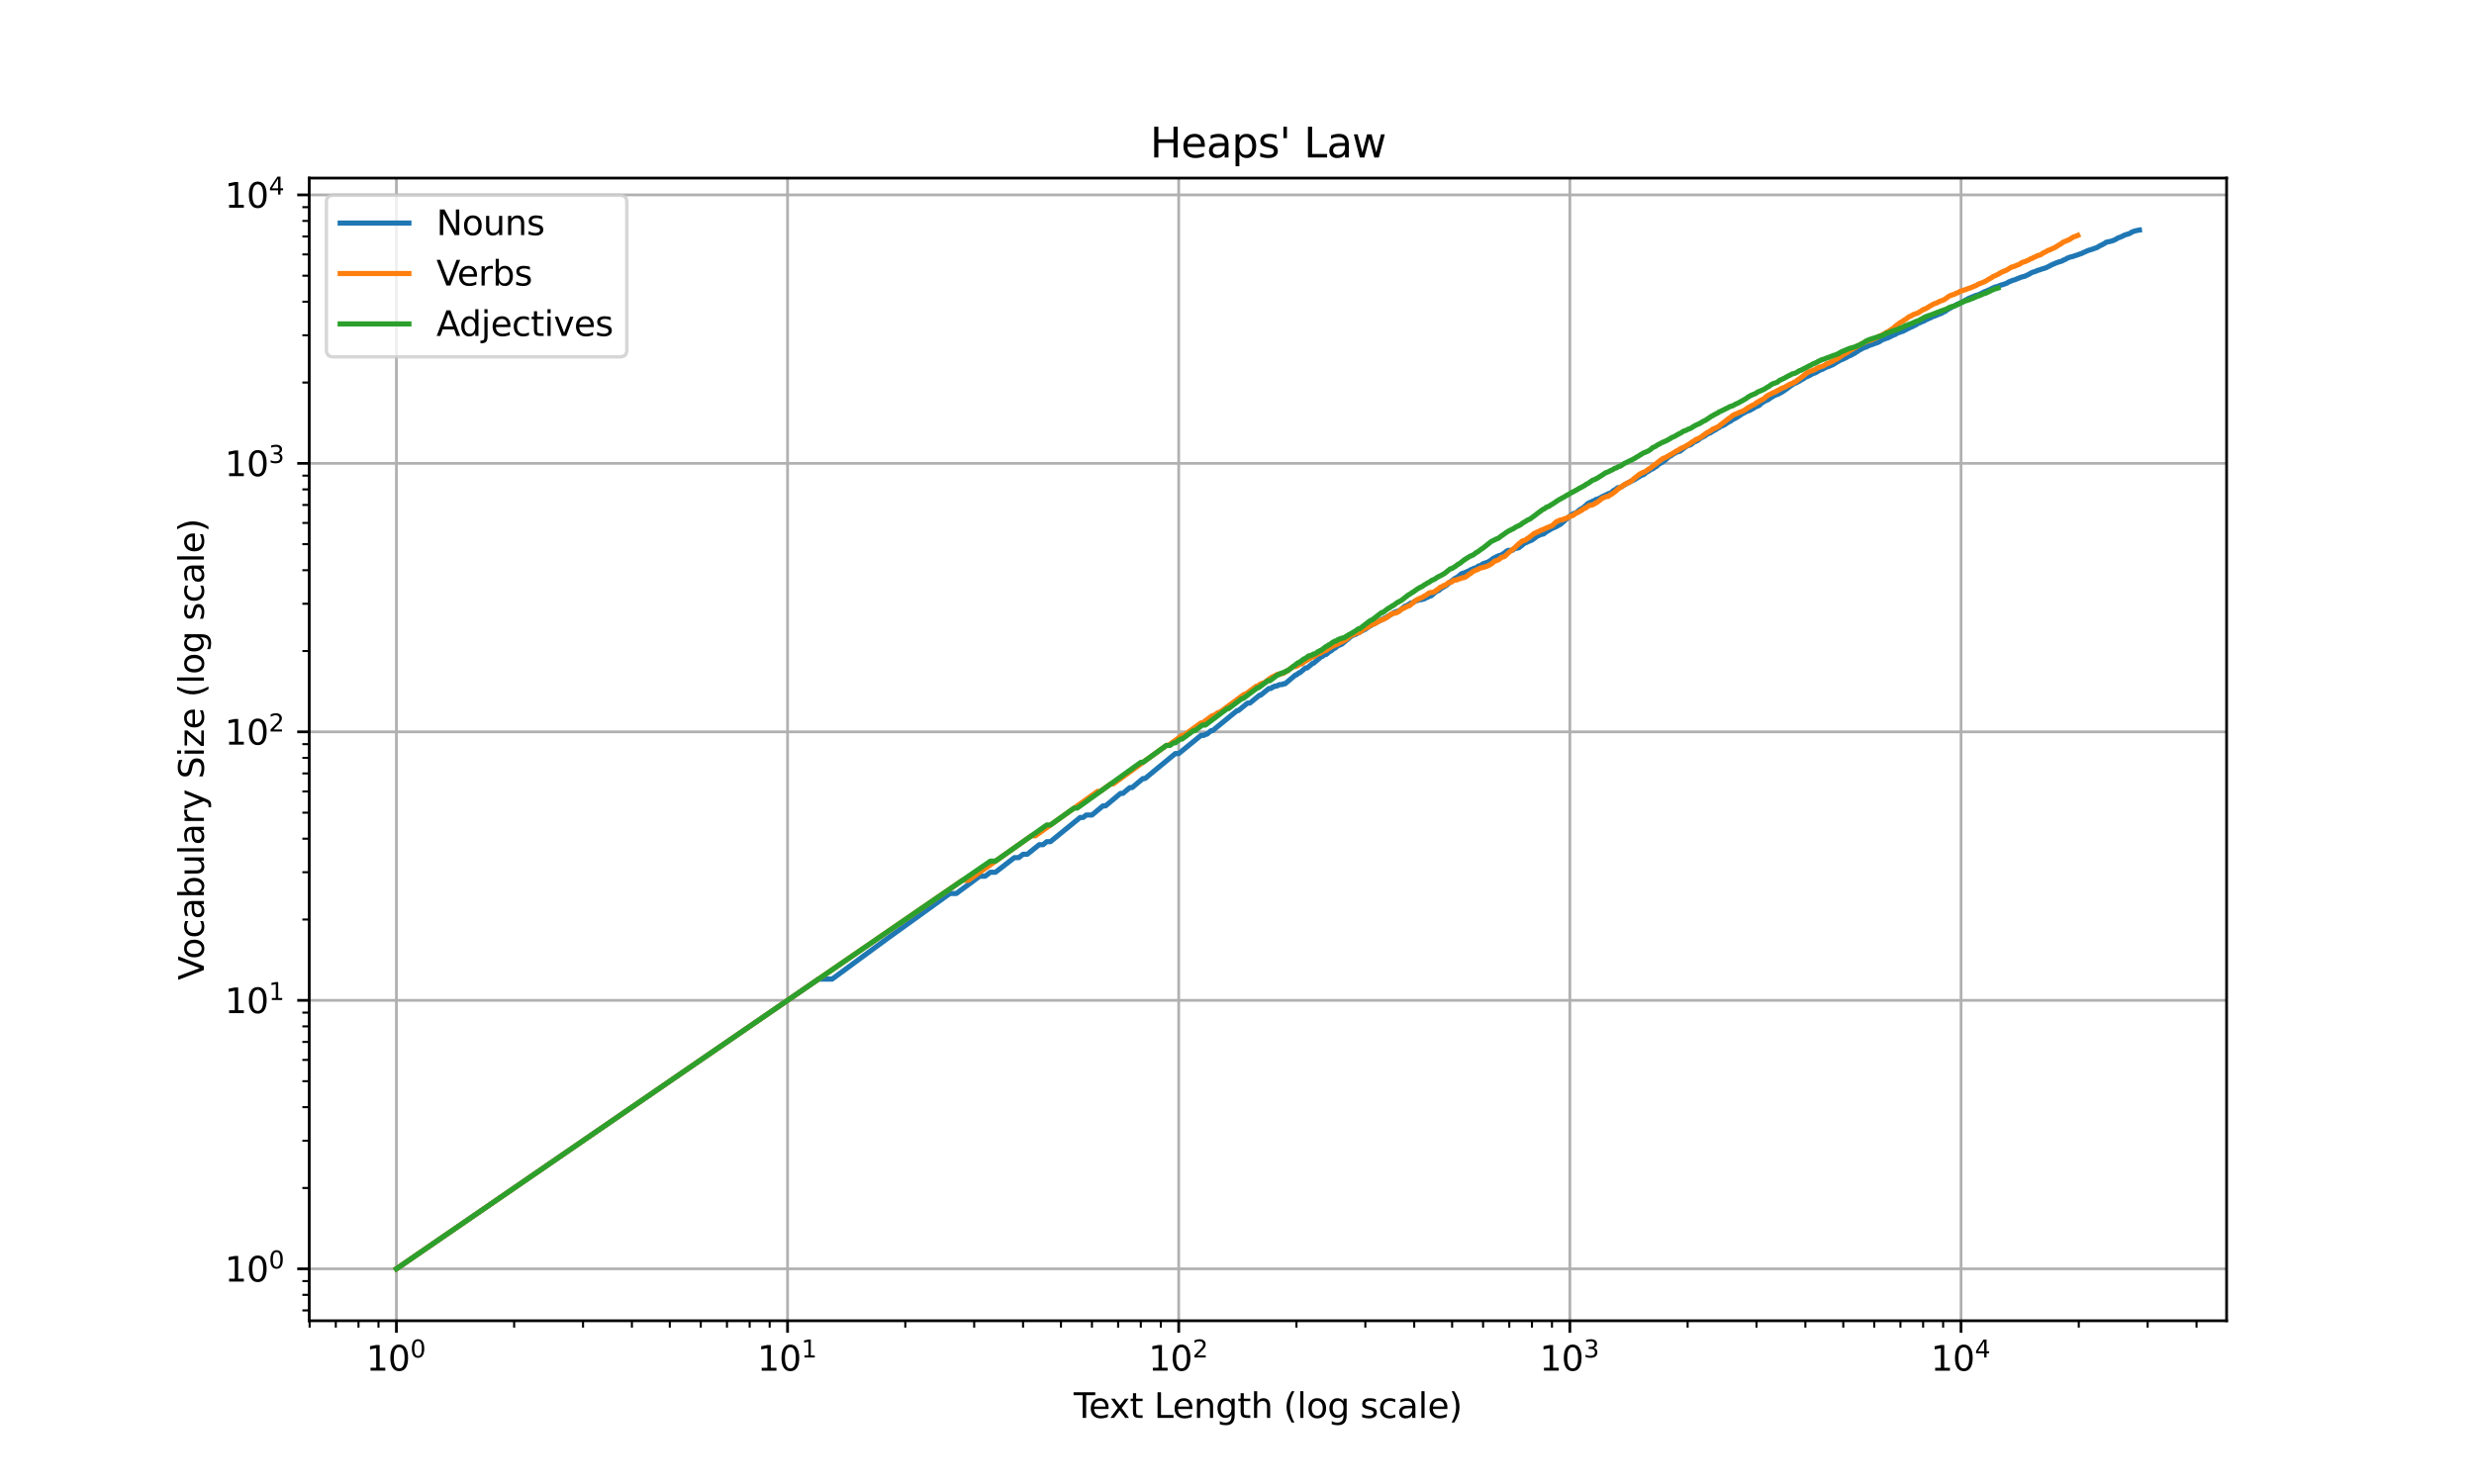 <?xml version="1.0" encoding="utf-8" standalone="no"?>
<!DOCTYPE svg PUBLIC "-//W3C//DTD SVG 1.1//EN"
  "http://www.w3.org/Graphics/SVG/1.1/DTD/svg11.dtd">
<svg xmlns:xlink="http://www.w3.org/1999/xlink" width="720pt" height="432pt" viewBox="0 0 720 432" xmlns="http://www.w3.org/2000/svg" version="1.1">
 <defs>
  <style type="text/css">*{stroke-linejoin: round; stroke-linecap: butt}</style>
 </defs>
 <g id="figure_1">
  <g id="patch_1">
   <path d="M 0 432 
L 720 432 
L 720 0 
L 0 0 
z
" style="fill: #ffffff"/>
  </g>
  <g id="axes_1">
   <g id="patch_2">
    <path d="M 90 384.48 
L 648 384.48 
L 648 51.84 
L 90 51.84 
z
" style="fill: #ffffff"/>
   </g>
   <g id="matplotlib.axis_1">
    <g id="xtick_1">
     <g id="line2d_1">
      <path d="M 115.364 384.48 
L 115.364 51.84 
" clip-path="url(#p2b021b9fb4)" style="fill: none; stroke: #b0b0b0; stroke-width: 0.8; stroke-linecap: square"/>
     </g>
     <g id="line2d_2">
      <defs>
       <path id="m87bf2b273e" d="M 0 0 
L 0 3.5 
" style="stroke: #000000; stroke-width: 0.8"/>
      </defs>
      <g>
       <use xlink:href="#m87bf2b273e" x="115.364" y="384.48" style="stroke: #000000; stroke-width: 0.8"/>
      </g>
     </g>
     <g id="text_1">
      <!-- $\mathdefault{10^{0}}$ -->
      <g transform="translate(106.564 399.078) scale(0.1 -0.1)">
       <defs>
        <path id="DejaVuSans-31" d="M 794 531 
L 1825 531 
L 1825 4091 
L 703 3866 
L 703 4441 
L 1819 4666 
L 2450 4666 
L 2450 531 
L 3481 531 
L 3481 0 
L 794 0 
L 794 531 
z
" transform="scale(0.016)"/>
        <path id="DejaVuSans-30" d="M 2034 4250 
Q 1547 4250 1301 3770 
Q 1056 3291 1056 2328 
Q 1056 1369 1301 889 
Q 1547 409 2034 409 
Q 2525 409 2770 889 
Q 3016 1369 3016 2328 
Q 3016 3291 2770 3770 
Q 2525 4250 2034 4250 
z
M 2034 4750 
Q 2819 4750 3233 4129 
Q 3647 3509 3647 2328 
Q 3647 1150 3233 529 
Q 2819 -91 2034 -91 
Q 1250 -91 836 529 
Q 422 1150 422 2328 
Q 422 3509 836 4129 
Q 1250 4750 2034 4750 
z
" transform="scale(0.016)"/>
       </defs>
       <use xlink:href="#DejaVuSans-31" transform="translate(0 0.766)"/>
       <use xlink:href="#DejaVuSans-30" transform="translate(63.623 0.766)"/>
       <use xlink:href="#DejaVuSans-30" transform="translate(128.203 39.047) scale(0.7)"/>
      </g>
     </g>
    </g>
    <g id="xtick_2">
     <g id="line2d_3">
      <path d="M 229.2 384.48 
L 229.2 51.84 
" clip-path="url(#p2b021b9fb4)" style="fill: none; stroke: #b0b0b0; stroke-width: 0.8; stroke-linecap: square"/>
     </g>
     <g id="line2d_4">
      <g>
       <use xlink:href="#m87bf2b273e" x="229.2" y="384.48" style="stroke: #000000; stroke-width: 0.8"/>
      </g>
     </g>
     <g id="text_2">
      <!-- $\mathdefault{10^{1}}$ -->
      <g transform="translate(220.4 399.078) scale(0.1 -0.1)">
       <use xlink:href="#DejaVuSans-31" transform="translate(0 0.684)"/>
       <use xlink:href="#DejaVuSans-30" transform="translate(63.623 0.684)"/>
       <use xlink:href="#DejaVuSans-31" transform="translate(128.203 38.966) scale(0.7)"/>
      </g>
     </g>
    </g>
    <g id="xtick_3">
     <g id="line2d_5">
      <path d="M 343.037 384.48 
L 343.037 51.84 
" clip-path="url(#p2b021b9fb4)" style="fill: none; stroke: #b0b0b0; stroke-width: 0.8; stroke-linecap: square"/>
     </g>
     <g id="line2d_6">
      <g>
       <use xlink:href="#m87bf2b273e" x="343.037" y="384.48" style="stroke: #000000; stroke-width: 0.8"/>
      </g>
     </g>
     <g id="text_3">
      <!-- $\mathdefault{10^{2}}$ -->
      <g transform="translate(334.237 399.078) scale(0.1 -0.1)">
       <defs>
        <path id="DejaVuSans-32" d="M 1228 531 
L 3431 531 
L 3431 0 
L 469 0 
L 469 531 
Q 828 903 1448 1529 
Q 2069 2156 2228 2338 
Q 2531 2678 2651 2914 
Q 2772 3150 2772 3378 
Q 2772 3750 2511 3984 
Q 2250 4219 1831 4219 
Q 1534 4219 1204 4116 
Q 875 4013 500 3803 
L 500 4441 
Q 881 4594 1212 4672 
Q 1544 4750 1819 4750 
Q 2544 4750 2975 4387 
Q 3406 4025 3406 3419 
Q 3406 3131 3298 2873 
Q 3191 2616 2906 2266 
Q 2828 2175 2409 1742 
Q 1991 1309 1228 531 
z
" transform="scale(0.016)"/>
       </defs>
       <use xlink:href="#DejaVuSans-31" transform="translate(0 0.766)"/>
       <use xlink:href="#DejaVuSans-30" transform="translate(63.623 0.766)"/>
       <use xlink:href="#DejaVuSans-32" transform="translate(128.203 39.047) scale(0.7)"/>
      </g>
     </g>
    </g>
    <g id="xtick_4">
     <g id="line2d_7">
      <path d="M 456.874 384.48 
L 456.874 51.84 
" clip-path="url(#p2b021b9fb4)" style="fill: none; stroke: #b0b0b0; stroke-width: 0.8; stroke-linecap: square"/>
     </g>
     <g id="line2d_8">
      <g>
       <use xlink:href="#m87bf2b273e" x="456.874" y="384.48" style="stroke: #000000; stroke-width: 0.8"/>
      </g>
     </g>
     <g id="text_4">
      <!-- $\mathdefault{10^{3}}$ -->
      <g transform="translate(448.074 399.078) scale(0.1 -0.1)">
       <defs>
        <path id="DejaVuSans-33" d="M 2597 2516 
Q 3050 2419 3304 2112 
Q 3559 1806 3559 1356 
Q 3559 666 3084 287 
Q 2609 -91 1734 -91 
Q 1441 -91 1130 -33 
Q 819 25 488 141 
L 488 750 
Q 750 597 1062 519 
Q 1375 441 1716 441 
Q 2309 441 2620 675 
Q 2931 909 2931 1356 
Q 2931 1769 2642 2001 
Q 2353 2234 1838 2234 
L 1294 2234 
L 1294 2753 
L 1863 2753 
Q 2328 2753 2575 2939 
Q 2822 3125 2822 3475 
Q 2822 3834 2567 4026 
Q 2313 4219 1838 4219 
Q 1578 4219 1281 4162 
Q 984 4106 628 3988 
L 628 4550 
Q 988 4650 1302 4700 
Q 1616 4750 1894 4750 
Q 2613 4750 3031 4423 
Q 3450 4097 3450 3541 
Q 3450 3153 3228 2886 
Q 3006 2619 2597 2516 
z
" transform="scale(0.016)"/>
       </defs>
       <use xlink:href="#DejaVuSans-31" transform="translate(0 0.766)"/>
       <use xlink:href="#DejaVuSans-30" transform="translate(63.623 0.766)"/>
       <use xlink:href="#DejaVuSans-33" transform="translate(128.203 39.047) scale(0.7)"/>
      </g>
     </g>
    </g>
    <g id="xtick_5">
     <g id="line2d_9">
      <path d="M 570.711 384.48 
L 570.711 51.84 
" clip-path="url(#p2b021b9fb4)" style="fill: none; stroke: #b0b0b0; stroke-width: 0.8; stroke-linecap: square"/>
     </g>
     <g id="line2d_10">
      <g>
       <use xlink:href="#m87bf2b273e" x="570.711" y="384.48" style="stroke: #000000; stroke-width: 0.8"/>
      </g>
     </g>
     <g id="text_5">
      <!-- $\mathdefault{10^{4}}$ -->
      <g transform="translate(561.911 399.078) scale(0.1 -0.1)">
       <defs>
        <path id="DejaVuSans-34" d="M 2419 4116 
L 825 1625 
L 2419 1625 
L 2419 4116 
z
M 2253 4666 
L 3047 4666 
L 3047 1625 
L 3713 1625 
L 3713 1100 
L 3047 1100 
L 3047 0 
L 2419 0 
L 2419 1100 
L 313 1100 
L 313 1709 
L 2253 4666 
z
" transform="scale(0.016)"/>
       </defs>
       <use xlink:href="#DejaVuSans-31" transform="translate(0 0.684)"/>
       <use xlink:href="#DejaVuSans-30" transform="translate(63.623 0.684)"/>
       <use xlink:href="#DejaVuSans-34" transform="translate(128.203 38.966) scale(0.7)"/>
      </g>
     </g>
    </g>
    <g id="xtick_6">
     <g id="line2d_11">
      <defs>
       <path id="mf542c65633" d="M 0 0 
L 0 2 
" style="stroke: #000000; stroke-width: 0.6"/>
      </defs>
      <g>
       <use xlink:href="#mf542c65633" x="90.109" y="384.48" style="stroke: #000000; stroke-width: 0.6"/>
      </g>
     </g>
    </g>
    <g id="xtick_7">
     <g id="line2d_12">
      <g>
       <use xlink:href="#mf542c65633" x="97.73" y="384.48" style="stroke: #000000; stroke-width: 0.6"/>
      </g>
     </g>
    </g>
    <g id="xtick_8">
     <g id="line2d_13">
      <g>
       <use xlink:href="#mf542c65633" x="104.332" y="384.48" style="stroke: #000000; stroke-width: 0.6"/>
      </g>
     </g>
    </g>
    <g id="xtick_9">
     <g id="line2d_14">
      <g>
       <use xlink:href="#mf542c65633" x="110.155" y="384.48" style="stroke: #000000; stroke-width: 0.6"/>
      </g>
     </g>
    </g>
    <g id="xtick_10">
     <g id="line2d_15">
      <g>
       <use xlink:href="#mf542c65633" x="149.632" y="384.48" style="stroke: #000000; stroke-width: 0.6"/>
      </g>
     </g>
    </g>
    <g id="xtick_11">
     <g id="line2d_16">
      <g>
       <use xlink:href="#mf542c65633" x="169.678" y="384.48" style="stroke: #000000; stroke-width: 0.6"/>
      </g>
     </g>
    </g>
    <g id="xtick_12">
     <g id="line2d_17">
      <g>
       <use xlink:href="#mf542c65633" x="183.9" y="384.48" style="stroke: #000000; stroke-width: 0.6"/>
      </g>
     </g>
    </g>
    <g id="xtick_13">
     <g id="line2d_18">
      <g>
       <use xlink:href="#mf542c65633" x="194.932" y="384.48" style="stroke: #000000; stroke-width: 0.6"/>
      </g>
     </g>
    </g>
    <g id="xtick_14">
     <g id="line2d_19">
      <g>
       <use xlink:href="#mf542c65633" x="203.946" y="384.48" style="stroke: #000000; stroke-width: 0.6"/>
      </g>
     </g>
    </g>
    <g id="xtick_15">
     <g id="line2d_20">
      <g>
       <use xlink:href="#mf542c65633" x="211.567" y="384.48" style="stroke: #000000; stroke-width: 0.6"/>
      </g>
     </g>
    </g>
    <g id="xtick_16">
     <g id="line2d_21">
      <g>
       <use xlink:href="#mf542c65633" x="218.169" y="384.48" style="stroke: #000000; stroke-width: 0.6"/>
      </g>
     </g>
    </g>
    <g id="xtick_17">
     <g id="line2d_22">
      <g>
       <use xlink:href="#mf542c65633" x="223.992" y="384.48" style="stroke: #000000; stroke-width: 0.6"/>
      </g>
     </g>
    </g>
    <g id="xtick_18">
     <g id="line2d_23">
      <g>
       <use xlink:href="#mf542c65633" x="263.469" y="384.48" style="stroke: #000000; stroke-width: 0.6"/>
      </g>
     </g>
    </g>
    <g id="xtick_19">
     <g id="line2d_24">
      <g>
       <use xlink:href="#mf542c65633" x="283.514" y="384.48" style="stroke: #000000; stroke-width: 0.6"/>
      </g>
     </g>
    </g>
    <g id="xtick_20">
     <g id="line2d_25">
      <g>
       <use xlink:href="#mf542c65633" x="297.737" y="384.48" style="stroke: #000000; stroke-width: 0.6"/>
      </g>
     </g>
    </g>
    <g id="xtick_21">
     <g id="line2d_26">
      <g>
       <use xlink:href="#mf542c65633" x="308.769" y="384.48" style="stroke: #000000; stroke-width: 0.6"/>
      </g>
     </g>
    </g>
    <g id="xtick_22">
     <g id="line2d_27">
      <g>
       <use xlink:href="#mf542c65633" x="317.783" y="384.48" style="stroke: #000000; stroke-width: 0.6"/>
      </g>
     </g>
    </g>
    <g id="xtick_23">
     <g id="line2d_28">
      <g>
       <use xlink:href="#mf542c65633" x="325.404" y="384.48" style="stroke: #000000; stroke-width: 0.6"/>
      </g>
     </g>
    </g>
    <g id="xtick_24">
     <g id="line2d_29">
      <g>
       <use xlink:href="#mf542c65633" x="332.005" y="384.48" style="stroke: #000000; stroke-width: 0.6"/>
      </g>
     </g>
    </g>
    <g id="xtick_25">
     <g id="line2d_30">
      <g>
       <use xlink:href="#mf542c65633" x="337.828" y="384.48" style="stroke: #000000; stroke-width: 0.6"/>
      </g>
     </g>
    </g>
    <g id="xtick_26">
     <g id="line2d_31">
      <g>
       <use xlink:href="#mf542c65633" x="377.306" y="384.48" style="stroke: #000000; stroke-width: 0.6"/>
      </g>
     </g>
    </g>
    <g id="xtick_27">
     <g id="line2d_32">
      <g>
       <use xlink:href="#mf542c65633" x="397.351" y="384.48" style="stroke: #000000; stroke-width: 0.6"/>
      </g>
     </g>
    </g>
    <g id="xtick_28">
     <g id="line2d_33">
      <g>
       <use xlink:href="#mf542c65633" x="411.574" y="384.48" style="stroke: #000000; stroke-width: 0.6"/>
      </g>
     </g>
    </g>
    <g id="xtick_29">
     <g id="line2d_34">
      <g>
       <use xlink:href="#mf542c65633" x="422.606" y="384.48" style="stroke: #000000; stroke-width: 0.6"/>
      </g>
     </g>
    </g>
    <g id="xtick_30">
     <g id="line2d_35">
      <g>
       <use xlink:href="#mf542c65633" x="431.62" y="384.48" style="stroke: #000000; stroke-width: 0.6"/>
      </g>
     </g>
    </g>
    <g id="xtick_31">
     <g id="line2d_36">
      <g>
       <use xlink:href="#mf542c65633" x="439.241" y="384.48" style="stroke: #000000; stroke-width: 0.6"/>
      </g>
     </g>
    </g>
    <g id="xtick_32">
     <g id="line2d_37">
      <g>
       <use xlink:href="#mf542c65633" x="445.842" y="384.48" style="stroke: #000000; stroke-width: 0.6"/>
      </g>
     </g>
    </g>
    <g id="xtick_33">
     <g id="line2d_38">
      <g>
       <use xlink:href="#mf542c65633" x="451.665" y="384.48" style="stroke: #000000; stroke-width: 0.6"/>
      </g>
     </g>
    </g>
    <g id="xtick_34">
     <g id="line2d_39">
      <g>
       <use xlink:href="#mf542c65633" x="491.142" y="384.48" style="stroke: #000000; stroke-width: 0.6"/>
      </g>
     </g>
    </g>
    <g id="xtick_35">
     <g id="line2d_40">
      <g>
       <use xlink:href="#mf542c65633" x="511.188" y="384.48" style="stroke: #000000; stroke-width: 0.6"/>
      </g>
     </g>
    </g>
    <g id="xtick_36">
     <g id="line2d_41">
      <g>
       <use xlink:href="#mf542c65633" x="525.411" y="384.48" style="stroke: #000000; stroke-width: 0.6"/>
      </g>
     </g>
    </g>
    <g id="xtick_37">
     <g id="line2d_42">
      <g>
       <use xlink:href="#mf542c65633" x="536.443" y="384.48" style="stroke: #000000; stroke-width: 0.6"/>
      </g>
     </g>
    </g>
    <g id="xtick_38">
     <g id="line2d_43">
      <g>
       <use xlink:href="#mf542c65633" x="545.456" y="384.48" style="stroke: #000000; stroke-width: 0.6"/>
      </g>
     </g>
    </g>
    <g id="xtick_39">
     <g id="line2d_44">
      <g>
       <use xlink:href="#mf542c65633" x="553.077" y="384.48" style="stroke: #000000; stroke-width: 0.6"/>
      </g>
     </g>
    </g>
    <g id="xtick_40">
     <g id="line2d_45">
      <g>
       <use xlink:href="#mf542c65633" x="559.679" y="384.48" style="stroke: #000000; stroke-width: 0.6"/>
      </g>
     </g>
    </g>
    <g id="xtick_41">
     <g id="line2d_46">
      <g>
       <use xlink:href="#mf542c65633" x="565.502" y="384.48" style="stroke: #000000; stroke-width: 0.6"/>
      </g>
     </g>
    </g>
    <g id="xtick_42">
     <g id="line2d_47">
      <g>
       <use xlink:href="#mf542c65633" x="604.979" y="384.48" style="stroke: #000000; stroke-width: 0.6"/>
      </g>
     </g>
    </g>
    <g id="xtick_43">
     <g id="line2d_48">
      <g>
       <use xlink:href="#mf542c65633" x="625.025" y="384.48" style="stroke: #000000; stroke-width: 0.6"/>
      </g>
     </g>
    </g>
    <g id="xtick_44">
     <g id="line2d_49">
      <g>
       <use xlink:href="#mf542c65633" x="639.248" y="384.48" style="stroke: #000000; stroke-width: 0.6"/>
      </g>
     </g>
    </g>
    <g id="text_6">
     <!-- Text Length (log scale) -->
     <g transform="translate(312.466 412.757) scale(0.1 -0.1)">
      <defs>
       <path id="DejaVuSans-54" d="M -19 4666 
L 3928 4666 
L 3928 4134 
L 2272 4134 
L 2272 0 
L 1638 0 
L 1638 4134 
L -19 4134 
L -19 4666 
z
" transform="scale(0.016)"/>
       <path id="DejaVuSans-65" d="M 3597 1894 
L 3597 1613 
L 953 1613 
Q 991 1019 1311 708 
Q 1631 397 2203 397 
Q 2534 397 2845 478 
Q 3156 559 3463 722 
L 3463 178 
Q 3153 47 2828 -22 
Q 2503 -91 2169 -91 
Q 1331 -91 842 396 
Q 353 884 353 1716 
Q 353 2575 817 3079 
Q 1281 3584 2069 3584 
Q 2775 3584 3186 3129 
Q 3597 2675 3597 1894 
z
M 3022 2063 
Q 3016 2534 2758 2815 
Q 2500 3097 2075 3097 
Q 1594 3097 1305 2825 
Q 1016 2553 972 2059 
L 3022 2063 
z
" transform="scale(0.016)"/>
       <path id="DejaVuSans-78" d="M 3513 3500 
L 2247 1797 
L 3578 0 
L 2900 0 
L 1881 1375 
L 863 0 
L 184 0 
L 1544 1831 
L 300 3500 
L 978 3500 
L 1906 2253 
L 2834 3500 
L 3513 3500 
z
" transform="scale(0.016)"/>
       <path id="DejaVuSans-74" d="M 1172 4494 
L 1172 3500 
L 2356 3500 
L 2356 3053 
L 1172 3053 
L 1172 1153 
Q 1172 725 1289 603 
Q 1406 481 1766 481 
L 2356 481 
L 2356 0 
L 1766 0 
Q 1100 0 847 248 
Q 594 497 594 1153 
L 594 3053 
L 172 3053 
L 172 3500 
L 594 3500 
L 594 4494 
L 1172 4494 
z
" transform="scale(0.016)"/>
       <path id="DejaVuSans-20" transform="scale(0.016)"/>
       <path id="DejaVuSans-4c" d="M 628 4666 
L 1259 4666 
L 1259 531 
L 3531 531 
L 3531 0 
L 628 0 
L 628 4666 
z
" transform="scale(0.016)"/>
       <path id="DejaVuSans-6e" d="M 3513 2113 
L 3513 0 
L 2938 0 
L 2938 2094 
Q 2938 2591 2744 2837 
Q 2550 3084 2163 3084 
Q 1697 3084 1428 2787 
Q 1159 2491 1159 1978 
L 1159 0 
L 581 0 
L 581 3500 
L 1159 3500 
L 1159 2956 
Q 1366 3272 1645 3428 
Q 1925 3584 2291 3584 
Q 2894 3584 3203 3211 
Q 3513 2838 3513 2113 
z
" transform="scale(0.016)"/>
       <path id="DejaVuSans-67" d="M 2906 1791 
Q 2906 2416 2648 2759 
Q 2391 3103 1925 3103 
Q 1463 3103 1205 2759 
Q 947 2416 947 1791 
Q 947 1169 1205 825 
Q 1463 481 1925 481 
Q 2391 481 2648 825 
Q 2906 1169 2906 1791 
z
M 3481 434 
Q 3481 -459 3084 -895 
Q 2688 -1331 1869 -1331 
Q 1566 -1331 1297 -1286 
Q 1028 -1241 775 -1147 
L 775 -588 
Q 1028 -725 1275 -790 
Q 1522 -856 1778 -856 
Q 2344 -856 2625 -561 
Q 2906 -266 2906 331 
L 2906 616 
Q 2728 306 2450 153 
Q 2172 0 1784 0 
Q 1141 0 747 490 
Q 353 981 353 1791 
Q 353 2603 747 3093 
Q 1141 3584 1784 3584 
Q 2172 3584 2450 3431 
Q 2728 3278 2906 2969 
L 2906 3500 
L 3481 3500 
L 3481 434 
z
" transform="scale(0.016)"/>
       <path id="DejaVuSans-68" d="M 3513 2113 
L 3513 0 
L 2938 0 
L 2938 2094 
Q 2938 2591 2744 2837 
Q 2550 3084 2163 3084 
Q 1697 3084 1428 2787 
Q 1159 2491 1159 1978 
L 1159 0 
L 581 0 
L 581 4863 
L 1159 4863 
L 1159 2956 
Q 1366 3272 1645 3428 
Q 1925 3584 2291 3584 
Q 2894 3584 3203 3211 
Q 3513 2838 3513 2113 
z
" transform="scale(0.016)"/>
       <path id="DejaVuSans-28" d="M 1984 4856 
Q 1566 4138 1362 3434 
Q 1159 2731 1159 2009 
Q 1159 1288 1364 580 
Q 1569 -128 1984 -844 
L 1484 -844 
Q 1016 -109 783 600 
Q 550 1309 550 2009 
Q 550 2706 781 3412 
Q 1013 4119 1484 4856 
L 1984 4856 
z
" transform="scale(0.016)"/>
       <path id="DejaVuSans-6c" d="M 603 4863 
L 1178 4863 
L 1178 0 
L 603 0 
L 603 4863 
z
" transform="scale(0.016)"/>
       <path id="DejaVuSans-6f" d="M 1959 3097 
Q 1497 3097 1228 2736 
Q 959 2375 959 1747 
Q 959 1119 1226 758 
Q 1494 397 1959 397 
Q 2419 397 2687 759 
Q 2956 1122 2956 1747 
Q 2956 2369 2687 2733 
Q 2419 3097 1959 3097 
z
M 1959 3584 
Q 2709 3584 3137 3096 
Q 3566 2609 3566 1747 
Q 3566 888 3137 398 
Q 2709 -91 1959 -91 
Q 1206 -91 779 398 
Q 353 888 353 1747 
Q 353 2609 779 3096 
Q 1206 3584 1959 3584 
z
" transform="scale(0.016)"/>
       <path id="DejaVuSans-73" d="M 2834 3397 
L 2834 2853 
Q 2591 2978 2328 3040 
Q 2066 3103 1784 3103 
Q 1356 3103 1142 2972 
Q 928 2841 928 2578 
Q 928 2378 1081 2264 
Q 1234 2150 1697 2047 
L 1894 2003 
Q 2506 1872 2764 1633 
Q 3022 1394 3022 966 
Q 3022 478 2636 193 
Q 2250 -91 1575 -91 
Q 1294 -91 989 -36 
Q 684 19 347 128 
L 347 722 
Q 666 556 975 473 
Q 1284 391 1588 391 
Q 1994 391 2212 530 
Q 2431 669 2431 922 
Q 2431 1156 2273 1281 
Q 2116 1406 1581 1522 
L 1381 1569 
Q 847 1681 609 1914 
Q 372 2147 372 2553 
Q 372 3047 722 3315 
Q 1072 3584 1716 3584 
Q 2034 3584 2315 3537 
Q 2597 3491 2834 3397 
z
" transform="scale(0.016)"/>
       <path id="DejaVuSans-63" d="M 3122 3366 
L 3122 2828 
Q 2878 2963 2633 3030 
Q 2388 3097 2138 3097 
Q 1578 3097 1268 2742 
Q 959 2388 959 1747 
Q 959 1106 1268 751 
Q 1578 397 2138 397 
Q 2388 397 2633 464 
Q 2878 531 3122 666 
L 3122 134 
Q 2881 22 2623 -34 
Q 2366 -91 2075 -91 
Q 1284 -91 818 406 
Q 353 903 353 1747 
Q 353 2603 823 3093 
Q 1294 3584 2113 3584 
Q 2378 3584 2631 3529 
Q 2884 3475 3122 3366 
z
" transform="scale(0.016)"/>
       <path id="DejaVuSans-61" d="M 2194 1759 
Q 1497 1759 1228 1600 
Q 959 1441 959 1056 
Q 959 750 1161 570 
Q 1363 391 1709 391 
Q 2188 391 2477 730 
Q 2766 1069 2766 1631 
L 2766 1759 
L 2194 1759 
z
M 3341 1997 
L 3341 0 
L 2766 0 
L 2766 531 
Q 2569 213 2275 61 
Q 1981 -91 1556 -91 
Q 1019 -91 701 211 
Q 384 513 384 1019 
Q 384 1609 779 1909 
Q 1175 2209 1959 2209 
L 2766 2209 
L 2766 2266 
Q 2766 2663 2505 2880 
Q 2244 3097 1772 3097 
Q 1472 3097 1187 3025 
Q 903 2953 641 2809 
L 641 3341 
Q 956 3463 1253 3523 
Q 1550 3584 1831 3584 
Q 2591 3584 2966 3190 
Q 3341 2797 3341 1997 
z
" transform="scale(0.016)"/>
       <path id="DejaVuSans-29" d="M 513 4856 
L 1013 4856 
Q 1481 4119 1714 3412 
Q 1947 2706 1947 2009 
Q 1947 1309 1714 600 
Q 1481 -109 1013 -844 
L 513 -844 
Q 928 -128 1133 580 
Q 1338 1288 1338 2009 
Q 1338 2731 1133 3434 
Q 928 4138 513 4856 
z
" transform="scale(0.016)"/>
      </defs>
      <use xlink:href="#DejaVuSans-54"/>
      <use xlink:href="#DejaVuSans-65" x="44.084"/>
      <use xlink:href="#DejaVuSans-78" x="103.857"/>
      <use xlink:href="#DejaVuSans-74" x="163.037"/>
      <use xlink:href="#DejaVuSans-20" x="202.246"/>
      <use xlink:href="#DejaVuSans-4c" x="234.033"/>
      <use xlink:href="#DejaVuSans-65" x="287.996"/>
      <use xlink:href="#DejaVuSans-6e" x="349.52"/>
      <use xlink:href="#DejaVuSans-67" x="412.898"/>
      <use xlink:href="#DejaVuSans-74" x="476.375"/>
      <use xlink:href="#DejaVuSans-68" x="515.584"/>
      <use xlink:href="#DejaVuSans-20" x="578.963"/>
      <use xlink:href="#DejaVuSans-28" x="610.75"/>
      <use xlink:href="#DejaVuSans-6c" x="649.764"/>
      <use xlink:href="#DejaVuSans-6f" x="677.547"/>
      <use xlink:href="#DejaVuSans-67" x="738.729"/>
      <use xlink:href="#DejaVuSans-20" x="802.205"/>
      <use xlink:href="#DejaVuSans-73" x="833.992"/>
      <use xlink:href="#DejaVuSans-63" x="886.092"/>
      <use xlink:href="#DejaVuSans-61" x="941.072"/>
      <use xlink:href="#DejaVuSans-6c" x="1002.352"/>
      <use xlink:href="#DejaVuSans-65" x="1030.135"/>
      <use xlink:href="#DejaVuSans-29" x="1091.658"/>
     </g>
    </g>
   </g>
   <g id="matplotlib.axis_2">
    <g id="ytick_1">
     <g id="line2d_50">
      <path d="M 90 369.36 
L 648 369.36 
" clip-path="url(#p2b021b9fb4)" style="fill: none; stroke: #b0b0b0; stroke-width: 0.8; stroke-linecap: square"/>
     </g>
     <g id="line2d_51">
      <defs>
       <path id="mfb192440a8" d="M 0 0 
L -3.5 0 
" style="stroke: #000000; stroke-width: 0.8"/>
      </defs>
      <g>
       <use xlink:href="#mfb192440a8" x="90" y="369.36" style="stroke: #000000; stroke-width: 0.8"/>
      </g>
     </g>
     <g id="text_7">
      <!-- $\mathdefault{10^{0}}$ -->
      <g transform="translate(65.4 373.159) scale(0.1 -0.1)">
       <use xlink:href="#DejaVuSans-31" transform="translate(0 0.766)"/>
       <use xlink:href="#DejaVuSans-30" transform="translate(63.623 0.766)"/>
       <use xlink:href="#DejaVuSans-30" transform="translate(128.203 39.047) scale(0.7)"/>
      </g>
     </g>
    </g>
    <g id="ytick_2">
     <g id="line2d_52">
      <path d="M 90 291.203 
L 648 291.203 
" clip-path="url(#p2b021b9fb4)" style="fill: none; stroke: #b0b0b0; stroke-width: 0.8; stroke-linecap: square"/>
     </g>
     <g id="line2d_53">
      <g>
       <use xlink:href="#mfb192440a8" x="90" y="291.203" style="stroke: #000000; stroke-width: 0.8"/>
      </g>
     </g>
     <g id="text_8">
      <!-- $\mathdefault{10^{1}}$ -->
      <g transform="translate(65.4 295.002) scale(0.1 -0.1)">
       <use xlink:href="#DejaVuSans-31" transform="translate(0 0.684)"/>
       <use xlink:href="#DejaVuSans-30" transform="translate(63.623 0.684)"/>
       <use xlink:href="#DejaVuSans-31" transform="translate(128.203 38.966) scale(0.7)"/>
      </g>
     </g>
    </g>
    <g id="ytick_3">
     <g id="line2d_54">
      <path d="M 90 213.045 
L 648 213.045 
" clip-path="url(#p2b021b9fb4)" style="fill: none; stroke: #b0b0b0; stroke-width: 0.8; stroke-linecap: square"/>
     </g>
     <g id="line2d_55">
      <g>
       <use xlink:href="#mfb192440a8" x="90" y="213.045" style="stroke: #000000; stroke-width: 0.8"/>
      </g>
     </g>
     <g id="text_9">
      <!-- $\mathdefault{10^{2}}$ -->
      <g transform="translate(65.4 216.844) scale(0.1 -0.1)">
       <use xlink:href="#DejaVuSans-31" transform="translate(0 0.766)"/>
       <use xlink:href="#DejaVuSans-30" transform="translate(63.623 0.766)"/>
       <use xlink:href="#DejaVuSans-32" transform="translate(128.203 39.047) scale(0.7)"/>
      </g>
     </g>
    </g>
    <g id="ytick_4">
     <g id="line2d_56">
      <path d="M 90 134.888 
L 648 134.888 
" clip-path="url(#p2b021b9fb4)" style="fill: none; stroke: #b0b0b0; stroke-width: 0.8; stroke-linecap: square"/>
     </g>
     <g id="line2d_57">
      <g>
       <use xlink:href="#mfb192440a8" x="90" y="134.888" style="stroke: #000000; stroke-width: 0.8"/>
      </g>
     </g>
     <g id="text_10">
      <!-- $\mathdefault{10^{3}}$ -->
      <g transform="translate(65.4 138.687) scale(0.1 -0.1)">
       <use xlink:href="#DejaVuSans-31" transform="translate(0 0.766)"/>
       <use xlink:href="#DejaVuSans-30" transform="translate(63.623 0.766)"/>
       <use xlink:href="#DejaVuSans-33" transform="translate(128.203 39.047) scale(0.7)"/>
      </g>
     </g>
    </g>
    <g id="ytick_5">
     <g id="line2d_58">
      <path d="M 90 56.73 
L 648 56.73 
" clip-path="url(#p2b021b9fb4)" style="fill: none; stroke: #b0b0b0; stroke-width: 0.8; stroke-linecap: square"/>
     </g>
     <g id="line2d_59">
      <g>
       <use xlink:href="#mfb192440a8" x="90" y="56.73" style="stroke: #000000; stroke-width: 0.8"/>
      </g>
     </g>
     <g id="text_11">
      <!-- $\mathdefault{10^{4}}$ -->
      <g transform="translate(65.4 60.53) scale(0.1 -0.1)">
       <use xlink:href="#DejaVuSans-31" transform="translate(0 0.684)"/>
       <use xlink:href="#DejaVuSans-30" transform="translate(63.623 0.684)"/>
       <use xlink:href="#DejaVuSans-34" transform="translate(128.203 38.966) scale(0.7)"/>
      </g>
     </g>
    </g>
    <g id="ytick_6">
     <g id="line2d_60">
      <defs>
       <path id="mc749ce3f16" d="M 0 0 
L -2 0 
" style="stroke: #000000; stroke-width: 0.6"/>
      </defs>
      <g>
       <use xlink:href="#mc749ce3f16" x="90" y="381.467" style="stroke: #000000; stroke-width: 0.6"/>
      </g>
     </g>
    </g>
    <g id="ytick_7">
     <g id="line2d_61">
      <g>
       <use xlink:href="#mc749ce3f16" x="90" y="376.934" style="stroke: #000000; stroke-width: 0.6"/>
      </g>
     </g>
    </g>
    <g id="ytick_8">
     <g id="line2d_62">
      <g>
       <use xlink:href="#mc749ce3f16" x="90" y="372.936" style="stroke: #000000; stroke-width: 0.6"/>
      </g>
     </g>
    </g>
    <g id="ytick_9">
     <g id="line2d_63">
      <g>
       <use xlink:href="#mc749ce3f16" x="90" y="345.832" style="stroke: #000000; stroke-width: 0.6"/>
      </g>
     </g>
    </g>
    <g id="ytick_10">
     <g id="line2d_64">
      <g>
       <use xlink:href="#mc749ce3f16" x="90" y="332.069" style="stroke: #000000; stroke-width: 0.6"/>
      </g>
     </g>
    </g>
    <g id="ytick_11">
     <g id="line2d_65">
      <g>
       <use xlink:href="#mc749ce3f16" x="90" y="322.305" style="stroke: #000000; stroke-width: 0.6"/>
      </g>
     </g>
    </g>
    <g id="ytick_12">
     <g id="line2d_66">
      <g>
       <use xlink:href="#mc749ce3f16" x="90" y="314.73" style="stroke: #000000; stroke-width: 0.6"/>
      </g>
     </g>
    </g>
    <g id="ytick_13">
     <g id="line2d_67">
      <g>
       <use xlink:href="#mc749ce3f16" x="90" y="308.542" style="stroke: #000000; stroke-width: 0.6"/>
      </g>
     </g>
    </g>
    <g id="ytick_14">
     <g id="line2d_68">
      <g>
       <use xlink:href="#mc749ce3f16" x="90" y="303.309" style="stroke: #000000; stroke-width: 0.6"/>
      </g>
     </g>
    </g>
    <g id="ytick_15">
     <g id="line2d_69">
      <g>
       <use xlink:href="#mc749ce3f16" x="90" y="298.777" style="stroke: #000000; stroke-width: 0.6"/>
      </g>
     </g>
    </g>
    <g id="ytick_16">
     <g id="line2d_70">
      <g>
       <use xlink:href="#mc749ce3f16" x="90" y="294.779" style="stroke: #000000; stroke-width: 0.6"/>
      </g>
     </g>
    </g>
    <g id="ytick_17">
     <g id="line2d_71">
      <g>
       <use xlink:href="#mc749ce3f16" x="90" y="267.675" style="stroke: #000000; stroke-width: 0.6"/>
      </g>
     </g>
    </g>
    <g id="ytick_18">
     <g id="line2d_72">
      <g>
       <use xlink:href="#mc749ce3f16" x="90" y="253.912" style="stroke: #000000; stroke-width: 0.6"/>
      </g>
     </g>
    </g>
    <g id="ytick_19">
     <g id="line2d_73">
      <g>
       <use xlink:href="#mc749ce3f16" x="90" y="244.147" style="stroke: #000000; stroke-width: 0.6"/>
      </g>
     </g>
    </g>
    <g id="ytick_20">
     <g id="line2d_74">
      <g>
       <use xlink:href="#mc749ce3f16" x="90" y="236.573" style="stroke: #000000; stroke-width: 0.6"/>
      </g>
     </g>
    </g>
    <g id="ytick_21">
     <g id="line2d_75">
      <g>
       <use xlink:href="#mc749ce3f16" x="90" y="230.384" style="stroke: #000000; stroke-width: 0.6"/>
      </g>
     </g>
    </g>
    <g id="ytick_22">
     <g id="line2d_76">
      <g>
       <use xlink:href="#mc749ce3f16" x="90" y="225.152" style="stroke: #000000; stroke-width: 0.6"/>
      </g>
     </g>
    </g>
    <g id="ytick_23">
     <g id="line2d_77">
      <g>
       <use xlink:href="#mc749ce3f16" x="90" y="220.619" style="stroke: #000000; stroke-width: 0.6"/>
      </g>
     </g>
    </g>
    <g id="ytick_24">
     <g id="line2d_78">
      <g>
       <use xlink:href="#mc749ce3f16" x="90" y="216.621" style="stroke: #000000; stroke-width: 0.6"/>
      </g>
     </g>
    </g>
    <g id="ytick_25">
     <g id="line2d_79">
      <g>
       <use xlink:href="#mc749ce3f16" x="90" y="189.517" style="stroke: #000000; stroke-width: 0.6"/>
      </g>
     </g>
    </g>
    <g id="ytick_26">
     <g id="line2d_80">
      <g>
       <use xlink:href="#mc749ce3f16" x="90" y="175.755" style="stroke: #000000; stroke-width: 0.6"/>
      </g>
     </g>
    </g>
    <g id="ytick_27">
     <g id="line2d_81">
      <g>
       <use xlink:href="#mc749ce3f16" x="90" y="165.99" style="stroke: #000000; stroke-width: 0.6"/>
      </g>
     </g>
    </g>
    <g id="ytick_28">
     <g id="line2d_82">
      <g>
       <use xlink:href="#mc749ce3f16" x="90" y="158.415" style="stroke: #000000; stroke-width: 0.6"/>
      </g>
     </g>
    </g>
    <g id="ytick_29">
     <g id="line2d_83">
      <g>
       <use xlink:href="#mc749ce3f16" x="90" y="152.227" style="stroke: #000000; stroke-width: 0.6"/>
      </g>
     </g>
    </g>
    <g id="ytick_30">
     <g id="line2d_84">
      <g>
       <use xlink:href="#mc749ce3f16" x="90" y="146.994" style="stroke: #000000; stroke-width: 0.6"/>
      </g>
     </g>
    </g>
    <g id="ytick_31">
     <g id="line2d_85">
      <g>
       <use xlink:href="#mc749ce3f16" x="90" y="142.462" style="stroke: #000000; stroke-width: 0.6"/>
      </g>
     </g>
    </g>
    <g id="ytick_32">
     <g id="line2d_86">
      <g>
       <use xlink:href="#mc749ce3f16" x="90" y="138.464" style="stroke: #000000; stroke-width: 0.6"/>
      </g>
     </g>
    </g>
    <g id="ytick_33">
     <g id="line2d_87">
      <g>
       <use xlink:href="#mc749ce3f16" x="90" y="111.36" style="stroke: #000000; stroke-width: 0.6"/>
      </g>
     </g>
    </g>
    <g id="ytick_34">
     <g id="line2d_88">
      <g>
       <use xlink:href="#mc749ce3f16" x="90" y="97.597" style="stroke: #000000; stroke-width: 0.6"/>
      </g>
     </g>
    </g>
    <g id="ytick_35">
     <g id="line2d_89">
      <g>
       <use xlink:href="#mc749ce3f16" x="90" y="87.832" style="stroke: #000000; stroke-width: 0.6"/>
      </g>
     </g>
    </g>
    <g id="ytick_36">
     <g id="line2d_90">
      <g>
       <use xlink:href="#mc749ce3f16" x="90" y="80.258" style="stroke: #000000; stroke-width: 0.6"/>
      </g>
     </g>
    </g>
    <g id="ytick_37">
     <g id="line2d_91">
      <g>
       <use xlink:href="#mc749ce3f16" x="90" y="74.069" style="stroke: #000000; stroke-width: 0.6"/>
      </g>
     </g>
    </g>
    <g id="ytick_38">
     <g id="line2d_92">
      <g>
       <use xlink:href="#mc749ce3f16" x="90" y="68.837" style="stroke: #000000; stroke-width: 0.6"/>
      </g>
     </g>
    </g>
    <g id="ytick_39">
     <g id="line2d_93">
      <g>
       <use xlink:href="#mc749ce3f16" x="90" y="64.305" style="stroke: #000000; stroke-width: 0.6"/>
      </g>
     </g>
    </g>
    <g id="ytick_40">
     <g id="line2d_94">
      <g>
       <use xlink:href="#mc749ce3f16" x="90" y="60.307" style="stroke: #000000; stroke-width: 0.6"/>
      </g>
     </g>
    </g>
    <g id="text_12">
     <!-- Vocabulary Size (log scale) -->
     <g transform="translate(59.32 285.315) rotate(-90) scale(0.1 -0.1)">
      <defs>
       <path id="DejaVuSans-56" d="M 1831 0 
L 50 4666 
L 709 4666 
L 2188 738 
L 3669 4666 
L 4325 4666 
L 2547 0 
L 1831 0 
z
" transform="scale(0.016)"/>
       <path id="DejaVuSans-62" d="M 3116 1747 
Q 3116 2381 2855 2742 
Q 2594 3103 2138 3103 
Q 1681 3103 1420 2742 
Q 1159 2381 1159 1747 
Q 1159 1113 1420 752 
Q 1681 391 2138 391 
Q 2594 391 2855 752 
Q 3116 1113 3116 1747 
z
M 1159 2969 
Q 1341 3281 1617 3432 
Q 1894 3584 2278 3584 
Q 2916 3584 3314 3078 
Q 3713 2572 3713 1747 
Q 3713 922 3314 415 
Q 2916 -91 2278 -91 
Q 1894 -91 1617 61 
Q 1341 213 1159 525 
L 1159 0 
L 581 0 
L 581 4863 
L 1159 4863 
L 1159 2969 
z
" transform="scale(0.016)"/>
       <path id="DejaVuSans-75" d="M 544 1381 
L 544 3500 
L 1119 3500 
L 1119 1403 
Q 1119 906 1312 657 
Q 1506 409 1894 409 
Q 2359 409 2629 706 
Q 2900 1003 2900 1516 
L 2900 3500 
L 3475 3500 
L 3475 0 
L 2900 0 
L 2900 538 
Q 2691 219 2414 64 
Q 2138 -91 1772 -91 
Q 1169 -91 856 284 
Q 544 659 544 1381 
z
M 1991 3584 
L 1991 3584 
z
" transform="scale(0.016)"/>
       <path id="DejaVuSans-72" d="M 2631 2963 
Q 2534 3019 2420 3045 
Q 2306 3072 2169 3072 
Q 1681 3072 1420 2755 
Q 1159 2438 1159 1844 
L 1159 0 
L 581 0 
L 581 3500 
L 1159 3500 
L 1159 2956 
Q 1341 3275 1631 3429 
Q 1922 3584 2338 3584 
Q 2397 3584 2469 3576 
Q 2541 3569 2628 3553 
L 2631 2963 
z
" transform="scale(0.016)"/>
       <path id="DejaVuSans-79" d="M 2059 -325 
Q 1816 -950 1584 -1140 
Q 1353 -1331 966 -1331 
L 506 -1331 
L 506 -850 
L 844 -850 
Q 1081 -850 1212 -737 
Q 1344 -625 1503 -206 
L 1606 56 
L 191 3500 
L 800 3500 
L 1894 763 
L 2988 3500 
L 3597 3500 
L 2059 -325 
z
" transform="scale(0.016)"/>
       <path id="DejaVuSans-53" d="M 3425 4513 
L 3425 3897 
Q 3066 4069 2747 4153 
Q 2428 4238 2131 4238 
Q 1616 4238 1336 4038 
Q 1056 3838 1056 3469 
Q 1056 3159 1242 3001 
Q 1428 2844 1947 2747 
L 2328 2669 
Q 3034 2534 3370 2195 
Q 3706 1856 3706 1288 
Q 3706 609 3251 259 
Q 2797 -91 1919 -91 
Q 1588 -91 1214 -16 
Q 841 59 441 206 
L 441 856 
Q 825 641 1194 531 
Q 1563 422 1919 422 
Q 2459 422 2753 634 
Q 3047 847 3047 1241 
Q 3047 1584 2836 1778 
Q 2625 1972 2144 2069 
L 1759 2144 
Q 1053 2284 737 2584 
Q 422 2884 422 3419 
Q 422 4038 858 4394 
Q 1294 4750 2059 4750 
Q 2388 4750 2728 4690 
Q 3069 4631 3425 4513 
z
" transform="scale(0.016)"/>
       <path id="DejaVuSans-69" d="M 603 3500 
L 1178 3500 
L 1178 0 
L 603 0 
L 603 3500 
z
M 603 4863 
L 1178 4863 
L 1178 4134 
L 603 4134 
L 603 4863 
z
" transform="scale(0.016)"/>
       <path id="DejaVuSans-7a" d="M 353 3500 
L 3084 3500 
L 3084 2975 
L 922 459 
L 3084 459 
L 3084 0 
L 275 0 
L 275 525 
L 2438 3041 
L 353 3041 
L 353 3500 
z
" transform="scale(0.016)"/>
      </defs>
      <use xlink:href="#DejaVuSans-56"/>
      <use xlink:href="#DejaVuSans-6f" x="60.658"/>
      <use xlink:href="#DejaVuSans-63" x="121.84"/>
      <use xlink:href="#DejaVuSans-61" x="176.82"/>
      <use xlink:href="#DejaVuSans-62" x="238.1"/>
      <use xlink:href="#DejaVuSans-75" x="301.576"/>
      <use xlink:href="#DejaVuSans-6c" x="364.955"/>
      <use xlink:href="#DejaVuSans-61" x="392.738"/>
      <use xlink:href="#DejaVuSans-72" x="454.018"/>
      <use xlink:href="#DejaVuSans-79" x="495.131"/>
      <use xlink:href="#DejaVuSans-20" x="554.311"/>
      <use xlink:href="#DejaVuSans-53" x="586.098"/>
      <use xlink:href="#DejaVuSans-69" x="649.574"/>
      <use xlink:href="#DejaVuSans-7a" x="677.357"/>
      <use xlink:href="#DejaVuSans-65" x="729.848"/>
      <use xlink:href="#DejaVuSans-20" x="791.371"/>
      <use xlink:href="#DejaVuSans-28" x="823.158"/>
      <use xlink:href="#DejaVuSans-6c" x="862.172"/>
      <use xlink:href="#DejaVuSans-6f" x="889.955"/>
      <use xlink:href="#DejaVuSans-67" x="951.137"/>
      <use xlink:href="#DejaVuSans-20" x="1014.613"/>
      <use xlink:href="#DejaVuSans-73" x="1046.4"/>
      <use xlink:href="#DejaVuSans-63" x="1098.5"/>
      <use xlink:href="#DejaVuSans-61" x="1153.48"/>
      <use xlink:href="#DejaVuSans-6c" x="1214.76"/>
      <use xlink:href="#DejaVuSans-65" x="1242.543"/>
      <use xlink:href="#DejaVuSans-29" x="1304.066"/>
     </g>
    </g>
   </g>
   <g id="line2d_95">
    <path d="M 115.364 369.36 
L 238.214 285.014 
L 242.171 285.014 
L 258.26 273.191 
L 276.44 260.101 
L 278.306 260.101 
L 285.136 255.063 
L 286.705 255.063 
L 288.226 253.912 
L 289.702 253.912 
L 295.201 249.664 
L 296.485 249.664 
L 297.737 248.68 
L 298.958 248.68 
L 302.449 245.888 
L 303.56 245.888 
L 304.647 245.006 
L 305.71 245.006 
L 314.372 237.959 
L 315.247 237.959 
L 316.107 237.259 
L 317.783 237.259 
L 320.973 234.595 
L 321.74 234.595 
L 326.105 230.955 
L 326.797 230.955 
L 328.815 229.271 
L 329.47 229.271 
L 332.62 226.639 
L 333.226 226.639 
L 342.039 219.37 
L 343.037 219.37 
L 349.515 214.079 
L 350.375 214.079 
L 350.799 213.731 
L 351.22 213.731 
L 352.461 212.707 
L 352.868 212.707 
L 360.024 206.857 
L 360.373 206.857 
L 363.083 204.666 
L 363.738 204.666 
L 366.582 202.359 
L 366.888 202.359 
L 369.271 200.433 
L 369.849 200.433 
L 370.421 199.968 
L 370.704 199.968 
L 370.986 199.738 
L 371.544 199.738 
L 371.821 199.509 
L 372.097 199.509 
L 372.371 199.282 
L 373.183 199.282 
L 373.451 199.057 
L 373.983 199.057 
L 377.058 196.461 
L 377.306 196.461 
L 378.042 195.842 
L 378.285 195.842 
L 379.953 194.44 
L 380.419 194.44 
L 382.018 193.094 
L 382.242 193.094 
L 384.643 191.08 
L 384.856 191.08 
L 385.488 190.551 
L 385.906 190.551 
L 387.137 189.517 
L 387.339 189.517 
L 388.338 188.679 
L 388.535 188.679 
L 389.51 187.861 
L 389.703 187.861 
L 389.895 187.7 
L 390.086 187.7 
L 390.277 187.54 
L 390.466 187.54 
L 393.408 185.07 
L 393.586 185.07 
L 393.94 184.773 
L 394.292 184.773 
L 394.467 184.626 
L 394.642 184.626 
L 395.161 184.188 
L 395.504 184.188 
L 396.353 183.613 
L 396.52 183.613 
L 397.186 183.188 
L 397.351 183.188 
L 398.652 182.216 
L 398.813 182.216 
L 399.763 181.538 
L 400.076 181.538 
L 400.85 181.006 
L 401.003 181.006 
L 401.612 180.612 
L 401.763 180.612 
L 402.362 180.222 
L 402.511 180.222 
L 403.101 179.838 
L 403.248 179.838 
L 403.974 179.331 
L 404.117 179.331 
L 404.831 178.832 
L 404.972 178.832 
L 405.813 178.218 
L 406.09 178.218 
L 406.502 177.975 
L 406.639 177.975 
L 406.911 177.855 
L 407.182 177.855 
L 408.908 176.44 
L 409.168 176.44 
L 409.684 176.096 
L 409.813 176.096 
L 410.575 175.529 
L 410.827 175.529 
L 411.077 175.417 
L 411.202 175.417 
L 411.821 174.972 
L 412.432 174.861 
L 412.795 174.642 
L 413.868 174.532 
L 414.104 174.423 
L 414.571 174.315 
L 415.034 173.991 
L 415.493 173.884 
L 415.948 173.564 
L 416.51 173.458 
L 417.943 172.212 
L 418.16 172.11 
L 418.376 172.009 
L 418.698 171.908 
L 419.652 171.109 
L 419.966 171.011 
L 420.485 170.619 
L 420.793 170.522 
L 422.209 169.284 
L 422.408 169.191 
L 423.293 168.453 
L 423.488 168.362 
L 423.778 168.18 
L 424.067 168.09 
L 425.3 167.024 
L 425.58 166.936 
L 425.766 166.849 
L 426.227 166.762 
L 426.502 166.589 
L 426.866 166.503 
L 427.228 166.245 
L 427.587 166.16 
L 428.032 165.82 
L 428.473 165.736 
L 428.823 165.484 
L 429.17 165.401 
L 429.343 165.318 
L 429.687 165.234 
L 430.283 164.74 
L 430.872 164.658 
L 431.372 164.253 
L 431.537 164.172 
L 431.784 164.012 
L 432.274 163.932 
L 432.518 163.773 
L 433.001 163.693 
L 433.479 163.299 
L 433.717 163.221 
L 434.578 162.524 
L 434.81 162.447 
L 435.118 162.295 
L 435.272 162.219 
L 435.653 161.992 
L 435.88 161.916 
L 436.182 161.766 
L 436.556 161.691 
L 436.779 161.617 
L 436.927 161.542 
L 437.369 161.246 
L 437.589 161.172 
L 438.458 160.444 
L 438.601 160.372 
L 438.886 160.228 
L 440.22 160.157 
L 440.839 159.66 
L 441.518 159.59 
L 441.72 159.519 
L 442.055 159.449 
L 442.717 158.894 
L 442.849 158.825 
L 443.631 158.145 
L 443.888 158.078 
L 444.145 157.944 
L 444.336 157.877 
L 444.654 157.677 
L 444.843 157.61 
L 445.032 157.544 
L 445.22 157.478 
L 445.47 157.346 
L 445.718 157.281 
L 446.089 157.019 
L 446.212 156.954 
L 446.639 156.63 
L 446.761 156.566 
L 447.364 156.056 
L 447.662 155.992 
L 447.959 155.803 
L 448.137 155.74 
L 448.372 155.615 
L 448.723 155.553 
L 448.898 155.49 
L 449.245 155.428 
L 449.704 155.057 
L 449.818 154.996 
L 450.273 154.629 
L 450.498 154.569 
L 450.834 154.327 
L 451.002 154.267 
L 451.39 153.968 
L 451.61 153.908 
L 451.885 153.731 
L 452.103 153.671 
L 452.266 153.612 
L 452.374 153.554 
L 452.59 153.436 
L 452.806 153.378 
L 453.073 153.202 
L 453.18 153.144 
L 453.393 153.028 
L 453.551 152.97 
L 453.868 152.74 
L 454.077 152.682 
L 454.598 152.227 
L 454.701 152.17 
L 455.47 151.444 
L 455.623 151.334 
L 456.427 150.571 
L 456.626 150.463 
L 457.268 149.93 
L 457.464 149.825 
L 457.902 149.51 
L 458.288 149.406 
L 458.527 149.302 
L 458.813 149.198 
L 459.662 148.431 
L 459.895 148.33 
L 460.311 148.028 
L 460.542 147.929 
L 461.089 147.483 
L 461.225 147.385 
L 462.123 146.561 
L 462.389 146.465 
L 462.741 146.227 
L 463.178 146.133 
L 463.568 145.85 
L 463.955 145.757 
L 464.382 145.431 
L 464.678 145.338 
L 464.847 145.292 
L 465.183 145.2 
L 465.474 145.017 
L 465.764 144.925 
L 466.135 144.653 
L 466.298 144.562 
L 466.502 144.472 
L 466.786 144.382 
L 467.068 144.203 
L 467.349 144.114 
L 467.628 143.936 
L 467.827 143.848 
L 468.025 143.759 
L 468.222 143.671 
L 468.378 143.627 
L 468.652 143.54 
L 468.885 143.408 
L 469.001 143.321 
L 469.616 142.76 
L 469.845 142.675 
L 470.111 142.504 
L 470.262 142.42 
L 470.75 141.998 
L 471.454 141.915 
L 471.711 141.79 
L 471.93 141.707 
L 472.33 141.417 
L 472.438 141.335 
L 472.798 141.09 
L 473.012 141.009 
L 473.367 140.765 
L 473.544 140.685 
L 473.791 140.564 
L 473.966 140.484 
L 474.28 140.285 
L 474.523 140.205 
L 474.833 140.007 
L 475.107 139.928 
L 475.414 139.732 
L 475.685 139.654 
L 476.089 139.343 
L 476.256 139.265 
L 476.689 138.92 
L 476.986 138.843 
L 477.346 138.577 
L 477.444 138.502 
L 477.672 138.389 
L 477.802 138.313 
L 477.963 138.276 
L 478.285 138.201 
L 478.668 137.903 
L 478.795 137.792 
L 479.269 137.388 
L 479.582 137.278 
L 479.894 137.06 
L 480.08 136.952 
L 480.48 136.629 
L 480.847 136.522 
L 480.999 136.486 
L 481.15 136.38 
L 481.572 136.027 
L 481.811 135.922 
L 482.02 135.817 
L 482.139 135.712 
L 482.845 135.024 
L 483.137 134.922 
L 483.456 134.718 
L 483.657 134.617 
L 483.973 134.416 
L 484.115 134.316 
L 484.569 133.95 
L 484.738 133.851 
L 485.464 133.167 
L 485.575 133.07 
L 485.879 132.878 
L 486.071 132.782 
L 486.289 132.686 
L 486.426 132.591 
L 486.832 132.275 
L 486.966 132.181 
L 487.235 132.025 
L 487.448 131.931 
L 487.74 131.745 
L 487.952 131.653 
L 488.215 131.499 
L 488.788 131.407 
L 489.047 131.254 
L 489.176 131.162 
L 489.535 130.89 
L 489.637 130.799 
L 490.093 130.41 
L 490.295 130.321 
L 490.72 129.967 
L 490.895 129.879 
L 491.142 129.733 
L 491.414 129.646 
L 491.561 129.617 
L 491.879 129.53 
L 492.122 129.385 
L 492.267 129.298 
L 492.772 128.869 
L 492.867 128.784 
L 493.153 128.614 
L 493.437 128.53 
L 493.672 128.417 
L 493.813 128.333 
L 494.047 128.222 
L 494.186 128.138 
L 494.649 127.751 
L 494.81 127.641 
L 495.13 127.422 
L 495.38 127.313 
L 495.629 127.178 
L 495.854 127.07 
L 496.101 126.935 
L 496.28 126.828 
L 496.811 126.35 
L 497.163 126.244 
L 497.381 126.139 
L 497.707 126.034 
L 498.009 125.826 
L 498.181 125.722 
L 498.501 125.49 
L 498.756 125.387 
L 499.052 125.182 
L 499.346 125.08 
L 499.722 124.777 
L 499.95 124.676 
L 500.197 124.526 
L 500.382 124.426 
L 500.791 124.103 
L 501.155 124.004 
L 501.397 123.881 
L 501.618 123.783 
L 501.857 123.661 
L 502.016 123.564 
L 502.313 123.37 
L 502.411 123.273 
L 502.725 123.057 
L 502.959 122.961 
L 503.308 122.7 
L 503.655 122.605 
L 504.113 122.205 
L 504.284 122.112 
L 504.511 121.996 
L 504.775 121.903 
L 505.055 121.718 
L 505.241 121.626 
L 505.519 121.443 
L 505.741 121.352 
L 506.107 121.057 
L 506.308 120.967 
L 506.598 120.765 
L 506.724 120.675 
L 506.994 120.497 
L 507.191 120.386 
L 507.458 120.232 
L 507.76 120.122 
L 508.129 119.837 
L 508.444 119.728 
L 508.652 119.642 
L 509.015 119.534 
L 509.221 119.447 
L 509.427 119.34 
L 509.682 119.19 
L 509.886 119.083 
L 510.139 118.934 
L 510.391 118.828 
L 510.741 118.555 
L 510.957 118.45 
L 511.188 118.325 
L 511.533 118.221 
L 511.745 118.117 
L 511.973 118.013 
L 512.553 117.44 
L 512.745 117.339 
L 513.095 117.057 
L 513.317 116.956 
L 513.585 116.777 
L 513.82 116.677 
L 514.116 116.479 
L 514.533 116.381 
L 514.886 116.107 
L 515.008 116.009 
L 515.297 115.815 
L 515.509 115.718 
L 515.84 115.468 
L 516.065 115.373 
L 516.392 115.125 
L 516.688 115.031 
L 516.894 114.936 
L 517.201 114.842 
L 517.391 114.767 
L 517.68 114.673 
L 517.983 114.45 
L 518.184 114.357 
L 518.398 114.246 
L 518.611 114.135 
L 518.88 113.951 
L 519.049 113.842 
L 519.315 113.678 
L 519.455 113.569 
L 519.747 113.37 
L 519.871 113.262 
L 520.188 113.03 
L 520.366 112.923 
L 520.748 112.605 
L 520.897 112.499 
L 521.221 112.254 
L 521.409 112.15 
L 521.663 111.994 
L 521.783 111.89 
L 522.062 111.701 
L 522.286 111.598 
L 522.483 111.513 
L 522.862 111.411 
L 523.121 111.241 
L 523.238 111.14 
L 523.444 111.039 
L 523.688 110.938 
L 523.956 110.754 
L 524.108 110.655 
L 524.374 110.489 
L 524.638 110.39 
L 524.926 110.192 
L 525.064 110.094 
L 525.349 109.898 
L 525.473 109.801 
L 525.682 109.704 
L 525.988 109.607 
L 526.208 109.494 
L 526.462 109.398 
L 526.68 109.286 
L 526.848 109.191 
L 527.1 109.032 
L 527.302 108.921 
L 527.528 108.795 
L 527.858 108.685 
L 528.034 108.622 
L 528.35 108.513 
L 528.571 108.388 
L 528.767 108.28 
L 529.044 108.094 
L 529.284 107.986 
L 529.558 107.802 
L 529.83 107.696 
L 530.044 107.589 
L 530.414 107.483 
L 530.659 107.332 
L 530.87 107.227 
L 531.091 107.107 
L 531.256 107.002 
L 531.409 106.972 
L 531.639 106.868 
L 531.867 106.734 
L 532.299 106.631 
L 532.503 106.528 
L 532.802 106.425 
L 533.025 106.293 
L 533.342 106.191 
L 533.604 106.016 
L 533.813 105.915 
L 534.094 105.713 
L 534.29 105.613 
L 534.589 105.384 
L 534.845 105.285 
L 535.09 105.129 
L 535.272 105.03 
L 535.474 104.932 
L 535.605 104.834 
L 535.816 104.722 
L 536.195 104.624 
L 536.403 104.513 
L 536.67 104.402 
L 536.895 104.264 
L 537.111 104.154 
L 537.296 104.086 
L 537.519 103.976 
L 537.769 103.813 
L 537.904 103.704 
L 538.105 103.61 
L 538.496 103.502 
L 538.713 103.381 
L 538.958 103.274 
L 539.249 103.047 
L 539.593 102.941 
L 539.852 102.756 
L 540.018 102.651 
L 540.266 102.481 
L 540.43 102.376 
L 540.631 102.272 
L 540.74 102.168 
L 540.993 102.001 
L 541.155 101.898 
L 541.343 101.821 
L 541.513 101.718 
L 541.736 101.591 
L 541.895 101.489 
L 542.098 101.388 
L 542.354 101.287 
L 542.572 101.161 
L 542.929 101.06 
L 543.076 101.035 
L 543.275 100.935 
L 543.455 100.861 
L 543.584 100.761 
L 543.772 100.674 
L 544.019 100.575 
L 544.196 100.501 
L 544.567 100.391 
L 544.759 100.305 
L 545.142 100.195 
L 545.341 100.097 
L 545.621 99.988 
L 545.801 99.915 
L 546.201 99.806 
L 546.379 99.734 
L 546.613 99.625 
L 546.774 99.577 
L 546.95 99.469 
L 547.173 99.326 
L 547.348 99.219 
L 547.585 99.054 
L 547.79 98.947 
L 547.994 98.842 
L 548.329 98.736 
L 548.5 98.678 
L 548.701 98.573 
L 548.878 98.503 
L 549.315 98.399 
L 549.52 98.283 
L 549.838 98.179 
L 550.079 98.007 
L 550.348 97.904 
L 550.542 97.801 
L 550.712 97.699 
L 550.89 97.62 
L 551.162 97.518 
L 551.338 97.45 
L 551.586 97.349 
L 551.797 97.226 
L 551.92 97.125 
L 552.136 96.992 
L 552.431 96.881 
L 552.609 96.803 
L 553.007 96.693 
L 553.19 96.605 
L 553.59 96.495 
L 553.758 96.429 
L 554.015 96.32 
L 554.222 96.201 
L 554.456 96.092 
L 554.655 95.984 
L 554.86 95.876 
L 555.098 95.705 
L 555.456 95.598 
L 555.651 95.491 
L 555.845 95.385 
L 556.038 95.279 
L 556.33 95.174 
L 556.515 95.079 
L 556.764 94.974 
L 556.993 94.818 
L 557.215 94.714 
L 557.383 94.651 
L 557.622 94.548 
L 557.892 94.321 
L 558.103 94.218 
L 558.281 94.136 
L 558.503 94.034 
L 558.661 93.984 
L 558.869 93.882 
L 559.063 93.771 
L 559.326 93.66 
L 559.481 93.619 
L 559.766 93.509 
L 559.95 93.419 
L 560.153 93.309 
L 560.373 93.16 
L 560.585 93.051 
L 560.743 93.001 
L 561.008 92.893 
L 561.224 92.745 
L 561.499 92.637 
L 561.648 92.598 
L 561.891 92.491 
L 562.091 92.374 
L 562.303 92.268 
L 562.502 92.152 
L 562.92 92.046 
L 563.088 91.979 
L 563.335 91.874 
L 563.518 91.778 
L 563.843 91.674 
L 564.042 91.55 
L 564.369 91.446 
L 564.531 91.39 
L 564.788 91.286 
L 564.95 91.23 
L 565.149 91.127 
L 565.343 91.015 
L 565.508 90.912 
L 565.689 90.82 
L 565.951 90.709 
L 566.135 90.607 
L 566.314 90.497 
L 566.583 90.25 
L 566.793 90.141 
L 567.006 89.996 
L 567.155 89.887 
L 567.325 89.815 
L 567.557 89.708 
L 567.768 89.564 
L 567.987 89.457 
L 568.18 89.342 
L 568.341 89.236 
L 568.502 89.174 
L 568.729 89.068 
L 568.909 88.98 
L 569.057 88.875 
L 569.241 88.779 
L 569.454 88.674 
L 569.657 88.544 
L 569.949 88.44 
L 570.114 88.371 
L 570.319 88.268 
L 570.493 88.182 
L 570.706 88.079 
L 570.879 88.002 
L 571.193 87.892 
L 571.393 87.764 
L 571.564 87.655 
L 571.743 87.562 
L 571.869 87.453 
L 572.076 87.31 
L 572.374 87.202 
L 572.579 87.06 
L 572.783 86.953 
L 572.968 86.854 
L 573.245 86.747 
L 573.41 86.681 
L 573.69 86.575 
L 573.875 86.468 
L 574.121 86.363 
L 574.273 86.314 
L 574.612 86.209 
L 574.817 86.063 
L 575.279 85.959 
L 575.432 85.911 
L 575.759 85.806 
L 575.919 85.743 
L 576.199 85.639 
L 576.393 85.512 
L 576.657 85.401 
L 576.858 85.267 
L 577.146 85.157 
L 577.349 85.016 
L 577.573 84.907 
L 577.724 84.86 
L 577.998 84.752 
L 578.138 84.721 
L 578.38 84.613 
L 578.574 84.482 
L 578.894 84.374 
L 579.036 84.344 
L 579.207 84.236 
L 579.39 84.13 
L 579.589 84.023 
L 579.766 83.925 
L 580.135 83.819 
L 580.355 83.639 
L 580.72 83.534 
L 580.861 83.504 
L 581.31 83.4 
L 581.465 83.34 
L 581.711 83.236 
L 581.873 83.162 
L 582.168 83.051 
L 582.329 82.985 
L 582.776 82.875 
L 582.923 82.831 
L 583.227 82.721 
L 583.377 82.67 
L 583.728 82.561 
L 583.898 82.474 
L 584.129 82.366 
L 584.29 82.293 
L 584.433 82.185 
L 584.631 82.042 
L 584.977 81.935 
L 585.136 81.864 
L 585.423 81.757 
L 585.595 81.665 
L 585.916 81.559 
L 586.054 81.531 
L 586.426 81.425 
L 586.584 81.355 
L 586.806 81.25 
L 586.963 81.187 
L 587.204 81.083 
L 587.342 81.055 
L 587.589 80.944 
L 587.75 80.868 
L 588.023 80.757 
L 588.169 80.709 
L 588.58 80.599 
L 588.735 80.538 
L 589.281 80.428 
L 589.434 80.367 
L 589.573 80.258 
L 589.734 80.177 
L 589.983 80.068 
L 590.13 80.021 
L 590.353 79.914 
L 590.529 79.806 
L 590.757 79.699 
L 590.97 79.513 
L 591.229 79.407 
L 591.386 79.341 
L 591.571 79.235 
L 591.71 79.202 
L 592.154 79.097 
L 592.324 78.999 
L 592.677 78.888 
L 592.854 78.777 
L 593.15 78.667 
L 593.282 78.647 
L 593.641 78.537 
L 593.799 78.46 
L 594.142 78.351 
L 594.292 78.293 
L 594.753 78.184 
L 594.902 78.127 
L 595.171 78.019 
L 595.313 77.974 
L 595.618 77.866 
L 595.779 77.784 
L 595.987 77.677 
L 596.15 77.589 
L 596.374 77.483 
L 596.515 77.439 
L 596.638 77.333 
L 596.811 77.227 
L 597.099 77.122 
L 597.275 77.004 
L 597.549 76.894 
L 597.692 76.844 
L 597.944 76.734 
L 598.097 76.667 
L 598.335 76.557 
L 598.485 76.496 
L 598.811 76.387 
L 598.956 76.333 
L 599.265 76.224 
L 599.407 76.182 
L 599.853 76.074 
L 600.012 75.99 
L 600.29 75.882 
L 600.49 75.709 
L 600.862 75.603 
L 601.023 75.514 
L 601.218 75.408 
L 601.37 75.337 
L 601.532 75.232 
L 601.696 75.138 
L 601.991 75.028 
L 602.138 74.969 
L 602.407 74.859 
L 602.55 74.807 
L 603.123 74.698 
L 603.254 74.674 
L 603.473 74.565 
L 603.611 74.525 
L 603.915 74.416 
L 604.046 74.393 
L 604.382 74.285 
L 604.53 74.223 
L 604.846 74.115 
L 604.992 74.058 
L 605.285 73.951 
L 605.425 73.906 
L 605.745 73.799 
L 605.886 73.749 
L 606.099 73.642 
L 606.263 73.542 
L 606.489 73.436 
L 606.63 73.386 
L 606.892 73.275 
L 607.037 73.215 
L 607.248 73.105 
L 607.401 73.028 
L 607.725 72.918 
L 607.865 72.869 
L 608.181 72.76 
L 608.32 72.716 
L 608.727 72.608 
L 608.873 72.543 
L 609.265 72.435 
L 609.421 72.349 
L 609.707 72.241 
L 609.844 72.199 
L 610.241 72.092 
L 610.401 71.996 
L 610.573 71.889 
L 610.736 71.783 
L 610.952 71.673 
L 611.144 71.499 
L 611.501 71.389 
L 611.656 71.3 
L 611.895 71.191 
L 612.073 71.051 
L 612.336 70.942 
L 612.491 70.855 
L 612.686 70.747 
L 612.891 70.537 
L 613.35 70.43 
L 613.48 70.405 
L 613.993 70.299 
L 614.123 70.273 
L 614.548 70.162 
L 614.684 70.117 
L 614.998 70.006 
L 615.143 69.941 
L 615.438 69.831 
L 615.602 69.716 
L 615.869 69.607 
L 616.029 69.503 
L 616.211 69.394 
L 616.374 69.281 
L 616.634 69.173 
L 616.769 69.134 
L 617.085 69.027 
L 617.217 68.993 
L 617.367 68.886 
L 617.513 68.818 
L 617.813 68.711 
L 617.973 68.605 
L 618.197 68.495 
L 618.35 68.408 
L 618.757 68.298 
L 618.896 68.246 
L 619.341 68.136 
L 619.493 68.051 
L 619.838 67.942 
L 619.99 67.857 
L 620.137 67.749 
L 620.303 67.627 
L 620.576 67.52 
L 620.725 67.441 
L 621.048 67.334 
L 621.192 67.264 
L 621.679 67.153 
L 621.813 67.112 
L 622.435 67.001 
L 622.565 66.969 
L 622.636 66.96 
L 622.636 66.96 
" clip-path="url(#p2b021b9fb4)" style="fill: none; stroke: #1f77b4; stroke-width: 1.5; stroke-linecap: square"/>
   </g>
   <g id="line2d_96">
    <path d="M 115.364 369.36 
L 280.104 256.254 
L 281.838 256.254 
L 300.149 243.309 
L 301.313 243.309 
L 319.404 230.384 
L 320.195 230.384 
L 323.238 228.194 
L 323.971 228.194 
L 339.45 217.001 
L 339.978 217.001 
L 344.016 214.079 
L 344.499 214.079 
L 349.515 210.433 
L 349.947 210.433 
L 352.868 208.301 
L 353.272 208.301 
L 354.463 207.427 
L 354.854 207.427 
L 362.084 202.113 
L 362.419 202.113 
L 365.652 199.738 
L 365.964 199.738 
L 366.888 199.057 
L 367.192 199.057 
L 367.494 198.833 
L 367.795 198.833 
L 370.136 197.092 
L 370.421 197.092 
L 370.986 196.67 
L 371.266 196.67 
L 371.821 196.254 
L 372.643 196.254 
L 372.914 196.047 
L 373.451 196.047 
L 374.247 195.436 
L 374.509 195.436 
L 376.307 194.05 
L 377.058 194.05 
L 377.306 193.857 
L 377.552 193.857 
L 378.285 193.283 
L 378.767 193.283 
L 379.953 192.348 
L 380.186 192.348 
L 380.881 191.799 
L 381.11 191.799 
L 381.792 191.258 
L 382.242 191.258 
L 383.129 190.551 
L 383.348 190.551 
L 383.784 190.203 
L 384.215 190.203 
L 384.856 189.688 
L 385.068 189.688 
L 385.488 189.348 
L 385.906 189.348 
L 386.73 188.679 
L 386.934 188.679 
L 387.54 188.186 
L 387.741 188.186 
L 388.139 187.861 
L 388.338 187.861 
L 388.535 187.7 
L 388.927 187.7 
L 389.317 187.38 
L 389.51 187.38 
L 390.086 186.905 
L 390.466 186.905 
L 390.844 186.592 
L 391.031 186.592 
L 391.405 186.282 
L 391.59 186.282 
L 393.408 184.773 
L 393.94 184.773 
L 394.467 184.334 
L 394.642 184.334 
L 394.989 184.188 
L 395.504 184.188 
L 397.186 182.907 
L 397.351 182.907 
L 397.843 182.629 
L 398.006 182.629 
L 399.132 181.808 
L 399.449 181.808 
L 399.763 181.673 
L 399.92 181.673 
L 400.696 181.138 
L 400.85 181.138 
L 401.612 180.612 
L 401.763 180.612 
L 402.063 180.482 
L 402.213 180.482 
L 402.659 180.222 
L 402.807 180.222 
L 403.394 179.838 
L 403.539 179.838 
L 404.972 178.708 
L 405.254 178.708 
L 405.674 178.462 
L 406.228 178.462 
L 406.639 178.218 
L 406.775 178.218 
L 407.986 177.258 
L 408.119 177.258 
L 408.515 177.023 
L 408.646 177.023 
L 409.168 176.672 
L 409.298 176.672 
L 409.684 176.44 
L 409.813 176.44 
L 410.068 176.325 
L 410.195 176.325 
L 412.066 174.751 
L 412.31 174.642 
L 412.674 174.423 
L 412.915 174.315 
L 413.155 174.206 
L 413.394 174.098 
L 413.632 173.991 
L 413.986 173.884 
L 414.571 173.458 
L 414.919 173.352 
L 415.721 172.726 
L 415.948 172.622 
L 416.173 172.519 
L 417.066 172.417 
L 417.287 172.314 
L 417.507 172.212 
L 418.16 171.706 
L 418.376 171.606 
L 419.23 170.912 
L 419.652 170.814 
L 420.174 170.425 
L 420.691 170.329 
L 421.607 169.566 
L 422.408 169.472 
L 423.098 168.912 
L 424.067 168.82 
L 424.45 168.544 
L 425.018 168.453 
L 425.3 168.271 
L 425.951 168.18 
L 426.135 168.09 
L 426.411 168 
L 426.593 167.91 
L 426.776 167.82 
L 427.587 167.111 
L 427.854 167.024 
L 428.385 166.589 
L 428.561 166.503 
L 428.91 166.245 
L 429.084 166.16 
L 429.257 166.075 
L 429.601 165.99 
L 429.858 165.82 
L 430.199 165.736 
L 430.537 165.484 
L 430.789 165.401 
L 430.956 165.318 
L 431.455 165.234 
L 431.62 165.152 
L 432.112 165.069 
L 432.274 164.986 
L 432.599 164.904 
L 432.76 164.822 
L 432.921 164.74 
L 433.081 164.658 
L 433.32 164.577 
L 433.638 164.334 
L 433.875 164.253 
L 434.188 164.012 
L 434.345 163.932 
L 435.042 163.299 
L 435.501 163.221 
L 435.804 163.065 
L 436.106 162.987 
L 437.001 162.219 
L 437.443 162.143 
L 437.662 162.067 
L 437.88 161.992 
L 439.382 160.588 
L 439.522 160.516 
L 440.289 159.872 
L 440.427 159.801 
L 442.121 158.212 
L 442.254 158.145 
L 443.045 157.478 
L 443.501 157.412 
L 443.76 157.281 
L 443.953 157.215 
L 444.591 156.695 
L 444.843 156.63 
L 445.657 155.929 
L 445.78 155.866 
L 446.517 155.242 
L 446.882 155.18 
L 447.304 154.873 
L 447.722 154.812 
L 448.137 154.508 
L 448.254 154.448 
L 448.489 154.327 
L 448.839 154.267 
L 449.072 154.147 
L 449.245 154.087 
L 449.533 153.908 
L 449.761 153.849 
L 450.046 153.671 
L 450.329 153.612 
L 450.554 153.495 
L 450.723 153.436 
L 451.002 153.261 
L 451.335 153.202 
L 451.555 153.086 
L 451.72 153.028 
L 452.966 151.833 
L 453.34 151.777 
L 453.657 151.555 
L 453.92 151.444 
L 454.077 151.389 
L 454.804 151.279 
L 455.113 151.059 
L 455.724 150.95 
L 456.077 150.733 
L 456.377 150.625 
L 456.726 150.41 
L 456.973 150.302 
L 457.219 150.196 
L 457.756 150.089 
L 458.288 149.667 
L 458.431 149.562 
L 458.813 149.302 
L 459.192 149.198 
L 459.521 148.992 
L 459.708 148.889 
L 460.08 148.634 
L 460.358 148.532 
L 460.953 148.028 
L 461.406 147.929 
L 461.944 147.483 
L 462.123 147.385 
L 462.477 147.14 
L 463.309 147.043 
L 463.612 146.849 
L 463.913 146.753 
L 464.297 146.465 
L 464.552 146.37 
L 464.805 146.227 
L 464.931 146.133 
L 465.391 145.757 
L 465.557 145.663 
L 466.135 145.154 
L 466.38 145.062 
L 466.665 144.88 
L 466.948 144.789 
L 467.149 144.698 
L 467.349 144.607 
L 467.509 144.562 
L 468.103 144.472 
L 468.574 144.069 
L 468.846 143.98 
L 469.117 143.803 
L 469.233 143.715 
L 469.54 143.496 
L 469.655 143.408 
L 470.073 143.061 
L 470.224 142.975 
L 470.861 142.377 
L 471.01 142.293 
L 471.491 141.873 
L 471.784 141.79 
L 472.293 141.376 
L 472.474 141.294 
L 472.869 141.009 
L 473.048 140.927 
L 473.367 140.725 
L 473.65 140.645 
L 474.036 140.364 
L 474.349 140.285 
L 474.799 139.928 
L 474.97 139.85 
L 475.719 139.15 
L 475.854 139.073 
L 476.29 138.729 
L 476.423 138.653 
L 477.019 138.126 
L 477.216 138.052 
L 477.575 137.792 
L 477.899 137.681 
L 478.189 137.497 
L 478.541 137.388 
L 478.732 137.315 
L 478.891 137.205 
L 479.206 136.988 
L 479.363 136.88 
L 479.769 136.557 
L 480.049 136.451 
L 480.388 136.203 
L 480.541 136.097 
L 481.12 135.573 
L 481.241 135.47 
L 481.512 135.298 
L 481.781 135.195 
L 482.346 134.685 
L 482.493 134.584 
L 483.108 134.05 
L 483.34 133.95 
L 483.915 133.459 
L 484.286 133.361 
L 484.513 133.264 
L 484.766 133.167 
L 485.047 133.006 
L 485.186 132.91 
L 485.464 132.75 
L 485.631 132.655 
L 485.961 132.433 
L 486.125 132.338 
L 486.289 132.307 
L 486.426 132.213 
L 486.697 132.056 
L 486.832 131.963 
L 487.128 131.776 
L 487.261 131.683 
L 487.555 131.499 
L 487.714 131.407 
L 488.004 131.223 
L 488.293 131.132 
L 488.581 130.95 
L 488.685 130.86 
L 489.021 130.619 
L 489.279 130.53 
L 489.586 130.321 
L 489.916 130.232 
L 490.118 130.144 
L 490.345 130.055 
L 490.696 129.791 
L 490.92 129.704 
L 491.266 129.443 
L 491.463 129.356 
L 491.683 129.241 
L 491.805 129.155 
L 492.267 128.784 
L 492.58 128.586 
L 492.843 128.502 
L 493.342 128.082 
L 493.531 127.972 
L 493.789 127.833 
L 494.209 127.723 
L 494.511 127.531 
L 494.718 127.422 
L 494.993 127.259 
L 495.153 127.151 
L 495.516 126.882 
L 495.719 126.775 
L 496.235 126.323 
L 496.413 126.218 
L 496.767 125.956 
L 497.009 125.852 
L 497.229 125.748 
L 497.425 125.644 
L 497.772 125.387 
L 498.009 125.284 
L 498.459 124.903 
L 498.756 124.802 
L 498.968 124.701 
L 499.283 124.601 
L 499.555 124.426 
L 499.846 124.326 
L 500.156 124.128 
L 500.28 124.029 
L 500.77 123.613 
L 500.913 123.515 
L 501.317 123.201 
L 501.457 123.105 
L 501.877 122.771 
L 502.036 122.676 
L 502.49 122.299 
L 502.627 122.205 
L 503.056 121.857 
L 503.192 121.764 
L 503.443 121.626 
L 503.559 121.535 
L 504.056 121.102 
L 504.189 121.012 
L 504.53 120.765 
L 504.718 120.675 
L 504.868 120.653 
L 505.018 120.564 
L 505.204 120.497 
L 505.501 120.386 
L 505.722 120.276 
L 505.998 120.166 
L 506.271 119.99 
L 506.706 119.881 
L 506.958 119.75 
L 507.263 119.642 
L 507.512 119.512 
L 507.689 119.404 
L 508.006 119.19 
L 508.199 119.083 
L 508.652 118.702 
L 508.877 118.596 
L 509.067 118.534 
L 509.239 118.429 
L 509.597 118.158 
L 509.852 118.055 
L 510.055 117.972 
L 510.273 117.869 
L 510.525 117.726 
L 510.741 117.623 
L 511.205 117.218 
L 511.484 117.117 
L 511.794 116.896 
L 511.94 116.797 
L 512.135 116.717 
L 512.248 116.618 
L 512.457 116.519 
L 512.666 116.42 
L 512.905 116.283 
L 513.127 116.185 
L 513.396 116.029 
L 513.49 115.931 
L 514.038 115.43 
L 514.162 115.335 
L 514.502 115.087 
L 514.733 114.993 
L 515.008 114.823 
L 515.237 114.729 
L 515.434 114.655 
L 515.585 114.561 
L 515.825 114.431 
L 516.005 114.338 
L 516.184 114.283 
L 516.511 114.172 
L 516.806 113.97 
L 517.07 113.86 
L 517.362 113.659 
L 517.608 113.551 
L 517.81 113.46 
L 518.012 113.352 
L 518.341 113.101 
L 518.724 112.994 
L 518.978 112.852 
L 519.259 112.746 
L 519.427 112.71 
L 519.663 112.605 
L 520.064 112.272 
L 520.435 112.167 
L 520.775 111.907 
L 521.06 111.804 
L 521.289 111.684 
L 521.717 111.581 
L 522.101 111.258 
L 522.417 111.157 
L 522.614 111.073 
L 522.732 110.972 
L 523.147 110.605 
L 523.302 110.505 
L 523.547 110.357 
L 523.688 110.258 
L 524.058 109.964 
L 524.197 109.866 
L 524.551 109.591 
L 524.664 109.494 
L 524.951 109.302 
L 525.064 109.207 
L 525.497 108.826 
L 525.645 108.716 
L 525.964 108.482 
L 526.147 108.373 
L 526.329 108.311 
L 526.583 108.202 
L 526.836 108.048 
L 527.326 107.94 
L 527.563 107.802 
L 527.929 107.696 
L 528.116 107.619 
L 528.303 107.513 
L 528.594 107.317 
L 528.837 107.212 
L 529.101 107.047 
L 529.387 106.942 
L 529.592 106.853 
L 529.999 106.749 
L 530.201 106.66 
L 530.526 106.557 
L 530.726 106.469 
L 530.903 106.366 
L 531.168 106.191 
L 531.355 106.089 
L 531.617 105.915 
L 531.813 105.814 
L 531.964 105.785 
L 532.363 105.684 
L 532.631 105.498 
L 532.77 105.398 
L 532.961 105.327 
L 533.226 105.228 
L 533.426 105.143 
L 533.573 105.044 
L 533.865 104.834 
L 534.115 104.736 
L 534.342 104.61 
L 534.569 104.499 
L 534.804 104.361 
L 534.957 104.251 
L 535.201 104.099 
L 535.383 103.99 
L 535.675 103.772 
L 535.826 103.664 
L 536.105 103.461 
L 536.324 103.354 
L 536.66 103.074 
L 536.964 102.967 
L 537.198 102.835 
L 537.393 102.73 
L 537.644 102.572 
L 537.76 102.468 
L 538.01 102.311 
L 538.239 102.207 
L 538.59 101.911 
L 538.817 101.808 
L 539.043 101.68 
L 539.202 101.578 
L 539.426 101.451 
L 539.686 101.35 
L 539.926 101.199 
L 540.083 101.098 
L 540.394 100.861 
L 540.549 100.761 
L 540.758 100.662 
L 541.002 100.563 
L 541.245 100.415 
L 541.424 100.305 
L 541.736 100.06 
L 542.125 99.951 
L 542.345 99.83 
L 542.581 99.722 
L 542.825 99.565 
L 543.068 99.458 
L 543.309 99.303 
L 543.84 99.196 
L 544.01 99.148 
L 544.441 99.042 
L 544.651 98.936 
L 544.976 98.83 
L 545.217 98.678 
L 545.506 98.573 
L 545.678 98.515 
L 545.997 98.41 
L 546.184 98.329 
L 546.322 98.225 
L 546.605 98.007 
L 546.878 97.904 
L 547.038 97.858 
L 547.261 97.756 
L 547.467 97.654 
L 547.68 97.552 
L 547.923 97.394 
L 548.15 97.293 
L 548.392 97.136 
L 548.632 97.036 
L 548.924 96.803 
L 549.162 96.693 
L 549.368 96.583 
L 549.619 96.473 
L 549.906 96.244 
L 550.071 96.136 
L 550.311 95.984 
L 550.49 95.876 
L 550.786 95.641 
L 550.978 95.534 
L 551.28 95.29 
L 551.382 95.184 
L 551.797 94.776 
L 551.999 94.672 
L 552.309 94.413 
L 552.459 94.311 
L 552.737 94.096 
L 552.879 93.994 
L 553.148 93.801 
L 553.464 93.69 
L 553.723 93.509 
L 553.932 93.399 
L 554.243 93.14 
L 554.463 93.031 
L 554.71 92.863 
L 554.894 92.755 
L 555.233 92.452 
L 555.362 92.345 
L 555.59 92.21 
L 555.865 92.104 
L 556.065 92.008 
L 556.343 91.902 
L 556.627 91.683 
L 556.804 91.579 
L 557 91.484 
L 557.396 91.38 
L 557.584 91.296 
L 557.975 91.192 
L 558.173 91.099 
L 558.294 90.996 
L 558.484 90.912 
L 558.642 90.81 
L 558.863 90.681 
L 559.032 90.57 
L 559.263 90.424 
L 559.388 90.314 
L 559.599 90.195 
L 559.809 90.086 
L 559.981 90.023 
L 560.348 89.914 
L 560.597 89.743 
L 560.761 89.636 
L 560.936 89.573 
L 561.146 89.466 
L 561.44 89.227 
L 561.577 89.121 
L 561.766 89.033 
L 562.015 88.927 
L 562.232 88.796 
L 562.402 88.692 
L 562.618 88.561 
L 562.868 88.457 
L 563.064 88.363 
L 563.45 88.259 
L 563.638 88.173 
L 563.866 88.071 
L 564.081 87.943 
L 564.29 87.832 
L 564.498 87.714 
L 564.85 87.604 
L 565.027 87.528 
L 565.414 87.419 
L 565.628 87.293 
L 565.896 87.185 
L 566.162 86.978 
L 566.341 86.87 
L 566.589 86.689 
L 566.712 86.583 
L 566.974 86.379 
L 567.16 86.273 
L 567.399 86.112 
L 567.694 86.007 
L 567.851 85.967 
L 568.123 85.862 
L 568.295 85.798 
L 568.667 85.695 
L 568.827 85.647 
L 568.965 85.544 
L 569.18 85.409 
L 569.505 85.299 
L 569.652 85.275 
L 569.863 85.165 
L 570.074 85.04 
L 570.234 84.93 
L 570.448 84.798 
L 570.869 84.69 
L 571.036 84.628 
L 571.369 84.52 
L 571.549 84.443 
L 571.946 84.336 
L 572.115 84.275 
L 572.393 84.168 
L 572.583 84.069 
L 572.944 83.963 
L 573.114 83.895 
L 573.498 83.789 
L 573.685 83.699 
L 573.94 83.594 
L 574.13 83.497 
L 574.374 83.392 
L 574.543 83.325 
L 574.835 83.221 
L 574.999 83.162 
L 575.211 83.051 
L 575.419 82.919 
L 575.629 82.809 
L 575.844 82.67 
L 576.181 82.561 
L 576.354 82.489 
L 576.604 82.38 
L 576.766 82.322 
L 577.111 82.214 
L 577.284 82.135 
L 577.492 82.028 
L 577.681 81.928 
L 577.861 81.821 
L 578.04 81.736 
L 578.266 81.63 
L 578.486 81.474 
L 578.591 81.369 
L 578.751 81.313 
L 578.902 81.208 
L 579.074 81.131 
L 579.269 81.027 
L 579.489 80.875 
L 579.717 80.764 
L 579.967 80.558 
L 580.127 80.449 
L 580.29 80.387 
L 580.619 80.278 
L 580.825 80.15 
L 581.066 80.041 
L 581.242 79.961 
L 581.497 79.853 
L 581.731 79.673 
L 582.015 79.566 
L 582.243 79.393 
L 582.43 79.288 
L 582.613 79.195 
L 582.896 79.09 
L 583.066 79.018 
L 583.312 78.907 
L 583.499 78.803 
L 583.83 78.693 
L 583.985 78.647 
L 584.117 78.537 
L 584.313 78.421 
L 584.493 78.312 
L 584.687 78.197 
L 584.858 78.089 
L 585.062 77.955 
L 585.265 77.847 
L 585.434 77.772 
L 585.742 77.665 
L 585.887 77.633 
L 586.315 77.527 
L 586.512 77.401 
L 586.749 77.296 
L 586.91 77.233 
L 587.229 77.128 
L 587.399 77.054 
L 587.68 76.943 
L 587.883 76.808 
L 588.078 76.697 
L 588.314 76.502 
L 588.511 76.393 
L 588.656 76.363 
L 588.975 76.254 
L 589.135 76.194 
L 589.519 76.086 
L 589.691 76.002 
L 589.859 75.894 
L 590.016 75.84 
L 590.313 75.733 
L 590.479 75.662 
L 590.651 75.555 
L 590.859 75.408 
L 591.069 75.302 
L 591.203 75.285 
L 591.493 75.179 
L 591.703 75.028 
L 591.923 74.917 
L 592.08 74.859 
L 592.33 74.749 
L 592.486 74.692 
L 592.674 74.582 
L 592.863 74.468 
L 593.144 74.359 
L 593.288 74.325 
L 593.74 74.217 
L 593.895 74.16 
L 594.009 74.052 
L 594.185 73.962 
L 594.305 73.855 
L 594.528 73.676 
L 594.814 73.57 
L 595.002 73.453 
L 595.274 73.342 
L 595.457 73.237 
L 595.648 73.127 
L 595.833 73.017 
L 595.973 72.907 
L 596.109 72.885 
L 596.41 72.776 
L 596.559 72.733 
L 596.784 72.624 
L 596.956 72.537 
L 597.185 72.43 
L 597.344 72.365 
L 597.589 72.257 
L 597.752 72.182 
L 597.969 72.076 
L 598.143 71.985 
L 598.318 71.879 
L 598.502 71.768 
L 598.657 71.657 
L 598.816 71.588 
L 598.956 71.478 
L 599.174 71.306 
L 599.409 71.196 
L 599.547 71.17 
L 599.693 71.061 
L 599.883 70.937 
L 599.998 70.829 
L 600.216 70.655 
L 600.371 70.548 
L 600.534 70.476 
L 600.72 70.369 
L 600.87 70.319 
L 601.173 70.213 
L 601.346 70.122 
L 601.633 70.011 
L 601.797 69.936 
L 602.004 69.826 
L 602.151 69.781 
L 602.365 69.672 
L 602.555 69.548 
L 602.703 69.439 
L 602.897 69.306 
L 603.067 69.198 
L 603.236 69.11 
L 603.422 69.002 
L 603.593 68.915 
L 603.975 68.808 
L 604.124 68.76 
L 604.402 68.648 
L 604.55 68.605 
L 604.704 68.523 
L 604.704 68.523 
" clip-path="url(#p2b021b9fb4)" style="fill: none; stroke: #ff7f0e; stroke-width: 1.5; stroke-linecap: square"/>
   </g>
   <g id="line2d_97">
    <path d="M 115.364 369.36 
L 288.226 250.677 
L 289.702 250.677 
L 304.647 240.149 
L 305.71 240.149 
L 312.574 235.242 
L 313.481 235.242 
L 332.005 221.917 
L 332.62 221.917 
L 339.45 217.001 
L 340.501 217.001 
L 341.531 216.246 
L 342.039 216.246 
L 343.529 215.145 
L 344.016 215.145 
L 347.298 212.707 
L 347.749 212.707 
L 349.947 211.067 
L 350.799 211.067 
L 357.136 206.295 
L 357.507 206.295 
L 361.407 203.365 
L 361.747 203.365 
L 365.964 200.2 
L 366.274 200.2 
L 368.979 198.169 
L 369.561 198.169 
L 371.821 196.461 
L 372.097 196.461 
L 372.643 196.047 
L 372.914 196.047 
L 373.183 195.842 
L 373.451 195.842 
L 373.718 195.638 
L 373.983 195.638 
L 374.509 195.234 
L 374.77 195.234 
L 377.798 192.906 
L 378.042 192.906 
L 379.482 191.799 
L 379.718 191.799 
L 380.881 190.903 
L 381.339 190.903 
L 381.566 190.727 
L 381.792 190.727 
L 382.242 190.377 
L 382.687 190.377 
L 383.566 189.688 
L 383.784 189.688 
L 384.215 189.348 
L 384.43 189.348 
L 385.906 188.186 
L 386.113 188.186 
L 386.73 187.7 
L 386.934 187.7 
L 387.94 186.905 
L 388.139 186.905 
L 388.535 186.592 
L 388.927 186.592 
L 389.51 186.128 
L 389.703 186.128 
L 389.895 185.975 
L 390.086 185.975 
L 390.277 185.823 
L 390.655 185.823 
L 390.844 185.671 
L 391.218 185.671 
L 391.775 185.219 
L 391.959 185.219 
L 392.507 184.773 
L 392.689 184.773 
L 393.05 184.48 
L 393.229 184.48 
L 393.764 184.043 
L 393.94 184.043 
L 395.333 183.047 
L 395.675 183.047 
L 398.492 180.874 
L 399.132 180.482 
L 399.29 180.482 
L 402.063 178.34 
L 402.362 178.34 
L 404.117 177.023 
L 404.261 177.023 
L 405.254 176.325 
L 405.394 176.325 
L 406.775 175.305 
L 406.911 175.305 
L 407.452 174.972 
L 407.72 174.861 
L 409.94 173.142 
L 410.195 173.038 
L 411.077 172.417 
L 411.326 172.314 
L 412.553 171.406 
L 412.795 171.307 
L 413.394 170.912 
L 413.75 170.814 
L 414.571 170.232 
L 414.803 170.136 
L 415.493 169.66 
L 415.834 169.566 
L 416.733 168.912 
L 417.066 168.82 
L 417.397 168.636 
L 417.616 168.544 
L 418.376 168 
L 418.591 167.91 
L 418.912 167.731 
L 419.124 167.642 
L 419.442 167.464 
L 419.652 167.375 
L 420.07 167.111 
L 420.278 167.024 
L 422.109 165.568 
L 422.606 165.484 
L 423.196 165.069 
L 423.391 164.986 
L 424.45 164.172 
L 424.735 164.092 
L 426.227 162.909 
L 426.411 162.832 
L 426.957 162.447 
L 427.138 162.371 
L 427.676 161.992 
L 427.943 161.916 
L 428.297 161.691 
L 428.648 161.617 
L 429.687 160.806 
L 429.944 160.733 
L 431.289 159.73 
L 431.455 159.66 
L 434.11 157.544 
L 434.345 157.478 
L 434.733 157.281 
L 434.888 157.215 
L 435.348 156.954 
L 435.501 156.889 
L 435.729 156.824 
L 435.956 156.759 
L 437.222 155.803 
L 437.369 155.74 
L 438.458 154.934 
L 438.601 154.873 
L 439.241 154.448 
L 439.522 154.387 
L 440.081 154.028 
L 440.358 153.968 
L 441.112 153.436 
L 441.248 153.378 
L 441.585 153.202 
L 441.787 153.144 
L 442.188 152.913 
L 442.387 152.855 
L 443.371 152.114 
L 443.501 152.058 
L 443.953 151.777 
L 444.081 151.721 
L 444.654 151.334 
L 444.969 151.224 
L 445.283 151.059 
L 445.47 150.95 
L 446.334 150.302 
L 446.517 150.196 
L 447.841 149.146 
L 448.018 149.043 
L 449.014 148.279 
L 449.36 148.179 
L 450.159 147.581 
L 450.61 147.483 
L 451.279 147.043 
L 451.445 146.946 
L 451.994 146.609 
L 452.157 146.513 
L 452.913 145.991 
L 453.073 145.897 
L 453.763 145.431 
L 454.025 145.338 
L 454.598 144.971 
L 454.804 144.88 
L 455.164 144.698 
L 455.317 144.607 
L 455.875 144.248 
L 456.077 144.158 
L 456.527 143.892 
L 456.726 143.803 
L 457.366 143.365 
L 457.659 143.278 
L 458.095 143.018 
L 458.288 142.932 
L 458.718 142.675 
L 458.956 142.589 
L 459.568 142.166 
L 459.802 142.082 
L 460.173 141.873 
L 460.358 141.79 
L 460.816 141.5 
L 461.044 141.417 
L 461.766 140.887 
L 462.034 140.806 
L 462.565 140.444 
L 462.697 140.364 
L 463.352 139.889 
L 463.482 139.81 
L 463.741 139.693 
L 464.084 139.615 
L 464.509 139.343 
L 464.805 139.265 
L 465.474 138.767 
L 465.681 138.691 
L 466.175 138.351 
L 466.339 138.276 
L 467.068 137.755 
L 467.229 137.644 
L 467.469 137.571 
L 467.748 137.461 
L 468.064 137.315 
L 468.339 137.205 
L 468.808 136.916 
L 469.194 136.808 
L 469.731 136.451 
L 469.921 136.344 
L 470.111 136.309 
L 470.375 136.203 
L 470.675 136.062 
L 470.824 135.957 
L 471.159 135.782 
L 471.601 135.678 
L 472.185 135.263 
L 472.366 135.16 
L 472.833 134.854 
L 473.119 134.752 
L 473.438 134.584 
L 473.65 134.483 
L 474.001 134.282 
L 474.21 134.182 
L 474.453 134.083 
L 474.73 133.983 
L 475.107 133.753 
L 475.312 133.655 
L 475.617 133.491 
L 475.82 133.394 
L 476.323 133.038 
L 476.523 132.942 
L 476.821 132.782 
L 476.986 132.686 
L 477.477 132.338 
L 477.705 132.244 
L 478.157 131.931 
L 478.285 131.838 
L 478.445 131.807 
L 478.732 131.714 
L 479.049 131.56 
L 479.238 131.468 
L 479.489 131.376 
L 479.676 131.284 
L 480.08 131.041 
L 480.203 130.95 
L 481.09 130.232 
L 481.361 130.144 
L 481.662 129.996 
L 481.841 129.908 
L 482.375 129.53 
L 482.552 129.443 
L 482.845 129.298 
L 483.02 129.212 
L 483.34 129.04 
L 483.484 128.955 
L 483.801 128.784 
L 484.058 128.699 
L 484.343 128.558 
L 484.569 128.474 
L 484.823 128.361 
L 484.963 128.277 
L 485.186 128.194 
L 485.326 128.11 
L 485.713 127.861 
L 485.988 127.751 
L 486.507 127.368 
L 486.805 127.259 
L 487.02 127.178 
L 487.261 127.07 
L 487.528 126.935 
L 487.687 126.828 
L 487.978 126.668 
L 488.136 126.562 
L 488.424 126.403 
L 488.633 126.297 
L 488.944 126.139 
L 489.176 126.034 
L 489.662 125.696 
L 489.84 125.593 
L 490.144 125.438 
L 490.571 125.336 
L 490.87 125.182 
L 491.068 125.08 
L 491.389 124.903 
L 491.757 124.802 
L 492.024 124.676 
L 492.243 124.576 
L 492.748 124.202 
L 492.963 124.103 
L 493.295 123.906 
L 493.484 123.808 
L 493.766 123.661 
L 493.977 123.564 
L 494.209 123.467 
L 494.487 123.37 
L 494.856 123.129 
L 495.084 123.033 
L 495.494 122.747 
L 495.674 122.652 
L 495.944 122.511 
L 496.235 122.416 
L 496.613 122.159 
L 496.767 122.066 
L 497.163 121.788 
L 497.338 121.695 
L 497.837 121.329 
L 497.966 121.238 
L 498.288 121.057 
L 498.544 120.967 
L 498.968 120.675 
L 499.178 120.586 
L 499.493 120.408 
L 499.784 120.298 
L 500.3 119.903 
L 500.628 119.794 
L 500.913 119.642 
L 501.176 119.534 
L 501.477 119.361 
L 501.777 119.254 
L 502.095 119.062 
L 502.293 118.955 
L 502.509 118.871 
L 502.745 118.765 
L 503.056 118.575 
L 503.27 118.471 
L 503.54 118.325 
L 503.885 118.221 
L 504.037 118.2 
L 504.322 118.096 
L 504.624 117.91 
L 504.831 117.808 
L 505.167 117.603 
L 505.482 117.501 
L 505.759 117.359 
L 505.998 117.258 
L 506.362 117.016 
L 506.562 116.916 
L 506.832 116.777 
L 507.03 116.677 
L 507.352 116.479 
L 507.512 116.381 
L 507.777 116.243 
L 507.971 116.146 
L 508.409 115.815 
L 508.531 115.718 
L 508.86 115.507 
L 509.032 115.411 
L 509.307 115.258 
L 509.478 115.163 
L 509.75 115.012 
L 509.987 114.917 
L 510.189 114.842 
L 510.491 114.748 
L 510.774 114.58 
L 511.023 114.487 
L 511.451 114.172 
L 511.664 114.061 
L 511.908 113.951 
L 512.232 113.842 
L 512.473 113.732 
L 512.697 113.623 
L 512.921 113.533 
L 513.175 113.424 
L 513.427 113.298 
L 513.632 113.191 
L 514.022 112.905 
L 514.24 112.799 
L 514.564 112.587 
L 514.84 112.481 
L 515.403 111.994 
L 515.645 111.89 
L 515.945 111.701 
L 516.288 111.598 
L 516.466 111.547 
L 516.747 111.445 
L 516.967 111.36 
L 517.274 111.258 
L 517.854 110.754 
L 518.055 110.655 
L 518.269 110.572 
L 518.512 110.472 
L 518.781 110.324 
L 519.021 110.225 
L 519.273 110.094 
L 519.483 109.996 
L 519.788 109.801 
L 519.968 109.704 
L 520.216 109.575 
L 520.339 109.478 
L 520.558 109.382 
L 520.843 109.286 
L 521.141 109.095 
L 521.356 108.984 
L 521.583 108.874 
L 521.929 108.763 
L 522.075 108.748 
L 522.391 108.638 
L 522.627 108.528 
L 522.862 108.419 
L 523.147 108.249 
L 523.315 108.14 
L 523.624 107.94 
L 523.867 107.833 
L 524.019 107.818 
L 524.298 107.711 
L 524.638 107.468 
L 524.951 107.362 
L 525.25 107.167 
L 525.547 107.062 
L 525.829 106.883 
L 526.025 106.779 
L 526.268 106.646 
L 526.45 106.542 
L 526.656 106.454 
L 526.944 106.351 
L 527.255 106.147 
L 527.457 106.045 
L 527.729 105.886 
L 528.105 105.785 
L 528.408 105.584 
L 528.733 105.484 
L 529.044 105.271 
L 529.216 105.171 
L 529.41 105.101 
L 529.637 105.002 
L 529.909 104.834 
L 530.145 104.736 
L 530.313 104.694 
L 530.648 104.596 
L 530.837 104.527 
L 531.168 104.416 
L 531.387 104.306 
L 531.704 104.196 
L 531.921 104.099 
L 532.342 103.99 
L 532.588 103.854 
L 532.876 103.745 
L 533.025 103.732 
L 533.247 103.623 
L 533.447 103.542 
L 533.677 103.435 
L 533.834 103.408 
L 534.259 103.3 
L 534.517 103.14 
L 534.876 103.034 
L 535.13 102.875 
L 535.292 102.769 
L 535.545 102.612 
L 535.746 102.507 
L 536.016 102.337 
L 536.373 102.233 
L 536.601 102.117 
L 536.876 102.013 
L 537.081 101.923 
L 537.315 101.821 
L 537.519 101.731 
L 537.827 101.629 
L 538.077 101.477 
L 538.467 101.375 
L 538.628 101.337 
L 538.874 101.236 
L 539.015 101.224 
L 539.333 101.123 
L 539.491 101.086 
L 539.843 100.985 
L 540.037 100.898 
L 540.229 100.798 
L 540.421 100.724 
L 540.612 100.625 
L 540.767 100.6 
L 541.029 100.489 
L 541.254 100.366 
L 541.558 100.256 
L 541.842 100.048 
L 542.134 99.939 
L 542.406 99.746 
L 542.581 99.637 
L 542.877 99.41 
L 543.068 99.303 
L 543.284 99.184 
L 543.533 99.077 
L 543.712 99.018 
L 543.891 98.912 
L 544.069 98.853 
L 544.441 98.748 
L 544.651 98.643 
L 544.985 98.538 
L 545.151 98.491 
L 545.596 98.387 
L 545.81 98.271 
L 546.233 98.168 
L 546.427 98.076 
L 546.822 97.973 
L 546.998 97.904 
L 547.356 97.801 
L 547.522 97.756 
L 547.821 97.654 
L 548.025 97.552 
L 548.259 97.45 
L 548.523 97.259 
L 548.771 97.159 
L 548.994 97.025 
L 549.231 96.914 
L 549.391 96.87 
L 549.845 96.759 
L 550.056 96.638 
L 550.393 96.528 
L 550.623 96.386 
L 550.986 96.277 
L 551.147 96.233 
L 551.623 96.125 
L 551.826 96.017 
L 552.266 95.909 
L 552.466 95.801 
L 552.73 95.694 
L 552.993 95.491 
L 553.373 95.385 
L 553.548 95.322 
L 553.821 95.216 
L 554.029 95.1 
L 554.215 94.995 
L 554.422 94.88 
L 554.601 94.776 
L 554.758 94.734 
L 555.111 94.631 
L 555.314 94.517 
L 555.631 94.413 
L 555.798 94.352 
L 556.058 94.249 
L 556.231 94.177 
L 556.548 94.075 
L 556.712 94.024 
L 556.837 93.923 
L 557.019 93.841 
L 557.208 93.74 
L 557.377 93.68 
L 557.7 93.569 
L 557.892 93.469 
L 558.25 93.359 
L 558.415 93.299 
L 558.674 93.189 
L 558.944 92.962 
L 559.22 92.853 
L 559.406 92.765 
L 559.593 92.657 
L 559.815 92.511 
L 560.042 92.404 
L 560.275 92.239 
L 560.682 92.133 
L 560.87 92.037 
L 561.11 91.931 
L 561.248 91.912 
L 561.577 91.807 
L 561.755 91.731 
L 562.091 91.626 
L 562.256 91.569 
L 562.525 91.465 
L 562.705 91.38 
L 562.949 91.277 
L 563.105 91.23 
L 563.369 91.127 
L 563.541 91.052 
L 563.781 90.95 
L 563.94 90.894 
L 564.29 90.792 
L 564.464 90.718 
L 564.699 90.607 
L 564.883 90.515 
L 565.282 90.405 
L 565.442 90.35 
L 565.7 90.241 
L 565.874 90.159 
L 566.292 90.05 
L 566.449 89.996 
L 566.648 89.887 
L 566.867 89.735 
L 567.129 89.627 
L 567.32 89.52 
L 567.478 89.413 
L 567.626 89.377 
L 568.04 89.271 
L 568.212 89.191 
L 568.713 89.086 
L 568.868 89.042 
L 569.098 88.936 
L 569.292 88.822 
L 569.591 88.718 
L 569.763 88.639 
L 569.974 88.535 
L 570.144 88.457 
L 570.414 88.354 
L 570.592 88.259 
L 570.716 88.156 
L 570.884 88.088 
L 571.095 87.977 
L 571.267 87.9 
L 571.476 87.79 
L 571.646 87.714 
L 571.999 87.604 
L 572.148 87.562 
L 572.455 87.453 
L 572.607 87.402 
L 573.001 87.293 
L 573.166 87.227 
L 573.419 87.119 
L 573.578 87.06 
L 573.81 86.953 
L 573.959 86.911 
L 574.217 86.804 
L 574.365 86.763 
L 574.552 86.656 
L 574.717 86.583 
L 575.021 86.477 
L 575.225 86.338 
L 575.522 86.233 
L 575.67 86.192 
L 576.026 86.087 
L 576.217 85.967 
L 576.556 85.862 
L 576.731 85.766 
L 576.937 85.663 
L 577.111 85.575 
L 577.474 85.464 
L 577.621 85.425 
L 577.985 85.314 
L 578.147 85.244 
L 578.35 85.134 
L 578.524 85.04 
L 578.776 84.93 
L 578.923 84.892 
L 579.115 84.783 
L 579.307 84.659 
L 579.531 84.551 
L 579.692 84.482 
L 579.934 84.374 
L 580.09 84.313 
L 580.319 84.206 
L 580.493 84.115 
L 581.006 84.008 
L 581.154 83.963 
L 581.481 83.857 
L 581.481 83.857 
" clip-path="url(#p2b021b9fb4)" style="fill: none; stroke: #2ca02c; stroke-width: 1.5; stroke-linecap: square"/>
   </g>
   <g id="patch_3">
    <path d="M 90 384.48 
L 90 51.84 
" style="fill: none; stroke: #000000; stroke-width: 0.8; stroke-linejoin: miter; stroke-linecap: square"/>
   </g>
   <g id="patch_4">
    <path d="M 648 384.48 
L 648 51.84 
" style="fill: none; stroke: #000000; stroke-width: 0.8; stroke-linejoin: miter; stroke-linecap: square"/>
   </g>
   <g id="patch_5">
    <path d="M 90 384.48 
L 648 384.48 
" style="fill: none; stroke: #000000; stroke-width: 0.8; stroke-linejoin: miter; stroke-linecap: square"/>
   </g>
   <g id="patch_6">
    <path d="M 90 51.84 
L 648 51.84 
" style="fill: none; stroke: #000000; stroke-width: 0.8; stroke-linejoin: miter; stroke-linecap: square"/>
   </g>
   <g id="text_13">
    <!-- Heaps' Law -->
    <g transform="translate(334.702 45.84) scale(0.12 -0.12)">
     <defs>
      <path id="DejaVuSans-48" d="M 628 4666 
L 1259 4666 
L 1259 2753 
L 3553 2753 
L 3553 4666 
L 4184 4666 
L 4184 0 
L 3553 0 
L 3553 2222 
L 1259 2222 
L 1259 0 
L 628 0 
L 628 4666 
z
" transform="scale(0.016)"/>
      <path id="DejaVuSans-70" d="M 1159 525 
L 1159 -1331 
L 581 -1331 
L 581 3500 
L 1159 3500 
L 1159 2969 
Q 1341 3281 1617 3432 
Q 1894 3584 2278 3584 
Q 2916 3584 3314 3078 
Q 3713 2572 3713 1747 
Q 3713 922 3314 415 
Q 2916 -91 2278 -91 
Q 1894 -91 1617 61 
Q 1341 213 1159 525 
z
M 3116 1747 
Q 3116 2381 2855 2742 
Q 2594 3103 2138 3103 
Q 1681 3103 1420 2742 
Q 1159 2381 1159 1747 
Q 1159 1113 1420 752 
Q 1681 391 2138 391 
Q 2594 391 2855 752 
Q 3116 1113 3116 1747 
z
" transform="scale(0.016)"/>
      <path id="DejaVuSans-27" d="M 1147 4666 
L 1147 2931 
L 616 2931 
L 616 4666 
L 1147 4666 
z
" transform="scale(0.016)"/>
      <path id="DejaVuSans-77" d="M 269 3500 
L 844 3500 
L 1563 769 
L 2278 3500 
L 2956 3500 
L 3675 769 
L 4391 3500 
L 4966 3500 
L 4050 0 
L 3372 0 
L 2619 2869 
L 1863 0 
L 1184 0 
L 269 3500 
z
" transform="scale(0.016)"/>
     </defs>
     <use xlink:href="#DejaVuSans-48"/>
     <use xlink:href="#DejaVuSans-65" x="75.195"/>
     <use xlink:href="#DejaVuSans-61" x="136.719"/>
     <use xlink:href="#DejaVuSans-70" x="197.998"/>
     <use xlink:href="#DejaVuSans-73" x="261.475"/>
     <use xlink:href="#DejaVuSans-27" x="313.574"/>
     <use xlink:href="#DejaVuSans-20" x="341.064"/>
     <use xlink:href="#DejaVuSans-4c" x="372.852"/>
     <use xlink:href="#DejaVuSans-61" x="428.564"/>
     <use xlink:href="#DejaVuSans-77" x="489.844"/>
    </g>
   </g>
   <g id="legend_1">
    <g id="patch_7">
     <path d="M 97 103.874 
L 180.423 103.874 
Q 182.423 103.874 182.423 101.874 
L 182.423 58.84 
Q 182.423 56.84 180.423 56.84 
L 97 56.84 
Q 95 56.84 95 58.84 
L 95 101.874 
Q 95 103.874 97 103.874 
z
" style="fill: #ffffff; opacity: 0.8; stroke: #cccccc; stroke-linejoin: miter"/>
    </g>
    <g id="line2d_98">
     <path d="M 99 64.938 
L 109 64.938 
L 119 64.938 
" style="fill: none; stroke: #1f77b4; stroke-width: 1.5; stroke-linecap: square"/>
    </g>
    <g id="text_14">
     <!-- Nouns -->
     <g transform="translate(127 68.438) scale(0.1 -0.1)">
      <defs>
       <path id="DejaVuSans-4e" d="M 628 4666 
L 1478 4666 
L 3547 763 
L 3547 4666 
L 4159 4666 
L 4159 0 
L 3309 0 
L 1241 3903 
L 1241 0 
L 628 0 
L 628 4666 
z
" transform="scale(0.016)"/>
      </defs>
      <use xlink:href="#DejaVuSans-4e"/>
      <use xlink:href="#DejaVuSans-6f" x="74.805"/>
      <use xlink:href="#DejaVuSans-75" x="135.986"/>
      <use xlink:href="#DejaVuSans-6e" x="199.365"/>
      <use xlink:href="#DejaVuSans-73" x="262.744"/>
     </g>
    </g>
    <g id="line2d_99">
     <path d="M 99 79.617 
L 109 79.617 
L 119 79.617 
" style="fill: none; stroke: #ff7f0e; stroke-width: 1.5; stroke-linecap: square"/>
    </g>
    <g id="text_15">
     <!-- Verbs -->
     <g transform="translate(127 83.117) scale(0.1 -0.1)">
      <use xlink:href="#DejaVuSans-56"/>
      <use xlink:href="#DejaVuSans-65" x="60.658"/>
      <use xlink:href="#DejaVuSans-72" x="122.182"/>
      <use xlink:href="#DejaVuSans-62" x="163.295"/>
      <use xlink:href="#DejaVuSans-73" x="226.771"/>
     </g>
    </g>
    <g id="line2d_100">
     <path d="M 99 94.295 
L 109 94.295 
L 119 94.295 
" style="fill: none; stroke: #2ca02c; stroke-width: 1.5; stroke-linecap: square"/>
    </g>
    <g id="text_16">
     <!-- Adjectives -->
     <g transform="translate(127 97.795) scale(0.1 -0.1)">
      <defs>
       <path id="DejaVuSans-41" d="M 2188 4044 
L 1331 1722 
L 3047 1722 
L 2188 4044 
z
M 1831 4666 
L 2547 4666 
L 4325 0 
L 3669 0 
L 3244 1197 
L 1141 1197 
L 716 0 
L 50 0 
L 1831 4666 
z
" transform="scale(0.016)"/>
       <path id="DejaVuSans-64" d="M 2906 2969 
L 2906 4863 
L 3481 4863 
L 3481 0 
L 2906 0 
L 2906 525 
Q 2725 213 2448 61 
Q 2172 -91 1784 -91 
Q 1150 -91 751 415 
Q 353 922 353 1747 
Q 353 2572 751 3078 
Q 1150 3584 1784 3584 
Q 2172 3584 2448 3432 
Q 2725 3281 2906 2969 
z
M 947 1747 
Q 947 1113 1208 752 
Q 1469 391 1925 391 
Q 2381 391 2643 752 
Q 2906 1113 2906 1747 
Q 2906 2381 2643 2742 
Q 2381 3103 1925 3103 
Q 1469 3103 1208 2742 
Q 947 2381 947 1747 
z
" transform="scale(0.016)"/>
       <path id="DejaVuSans-6a" d="M 603 3500 
L 1178 3500 
L 1178 -63 
Q 1178 -731 923 -1031 
Q 669 -1331 103 -1331 
L -116 -1331 
L -116 -844 
L 38 -844 
Q 366 -844 484 -692 
Q 603 -541 603 -63 
L 603 3500 
z
M 603 4863 
L 1178 4863 
L 1178 4134 
L 603 4134 
L 603 4863 
z
" transform="scale(0.016)"/>
       <path id="DejaVuSans-76" d="M 191 3500 
L 800 3500 
L 1894 563 
L 2988 3500 
L 3597 3500 
L 2284 0 
L 1503 0 
L 191 3500 
z
" transform="scale(0.016)"/>
      </defs>
      <use xlink:href="#DejaVuSans-41"/>
      <use xlink:href="#DejaVuSans-64" x="66.658"/>
      <use xlink:href="#DejaVuSans-6a" x="130.135"/>
      <use xlink:href="#DejaVuSans-65" x="157.918"/>
      <use xlink:href="#DejaVuSans-63" x="219.441"/>
      <use xlink:href="#DejaVuSans-74" x="274.422"/>
      <use xlink:href="#DejaVuSans-69" x="313.631"/>
      <use xlink:href="#DejaVuSans-76" x="341.414"/>
      <use xlink:href="#DejaVuSans-65" x="400.594"/>
      <use xlink:href="#DejaVuSans-73" x="462.117"/>
     </g>
    </g>
   </g>
  </g>
 </g>
 <defs>
  <clipPath id="p2b021b9fb4">
   <rect x="90" y="51.84" width="558" height="332.64"/>
  </clipPath>
 </defs>
</svg>
